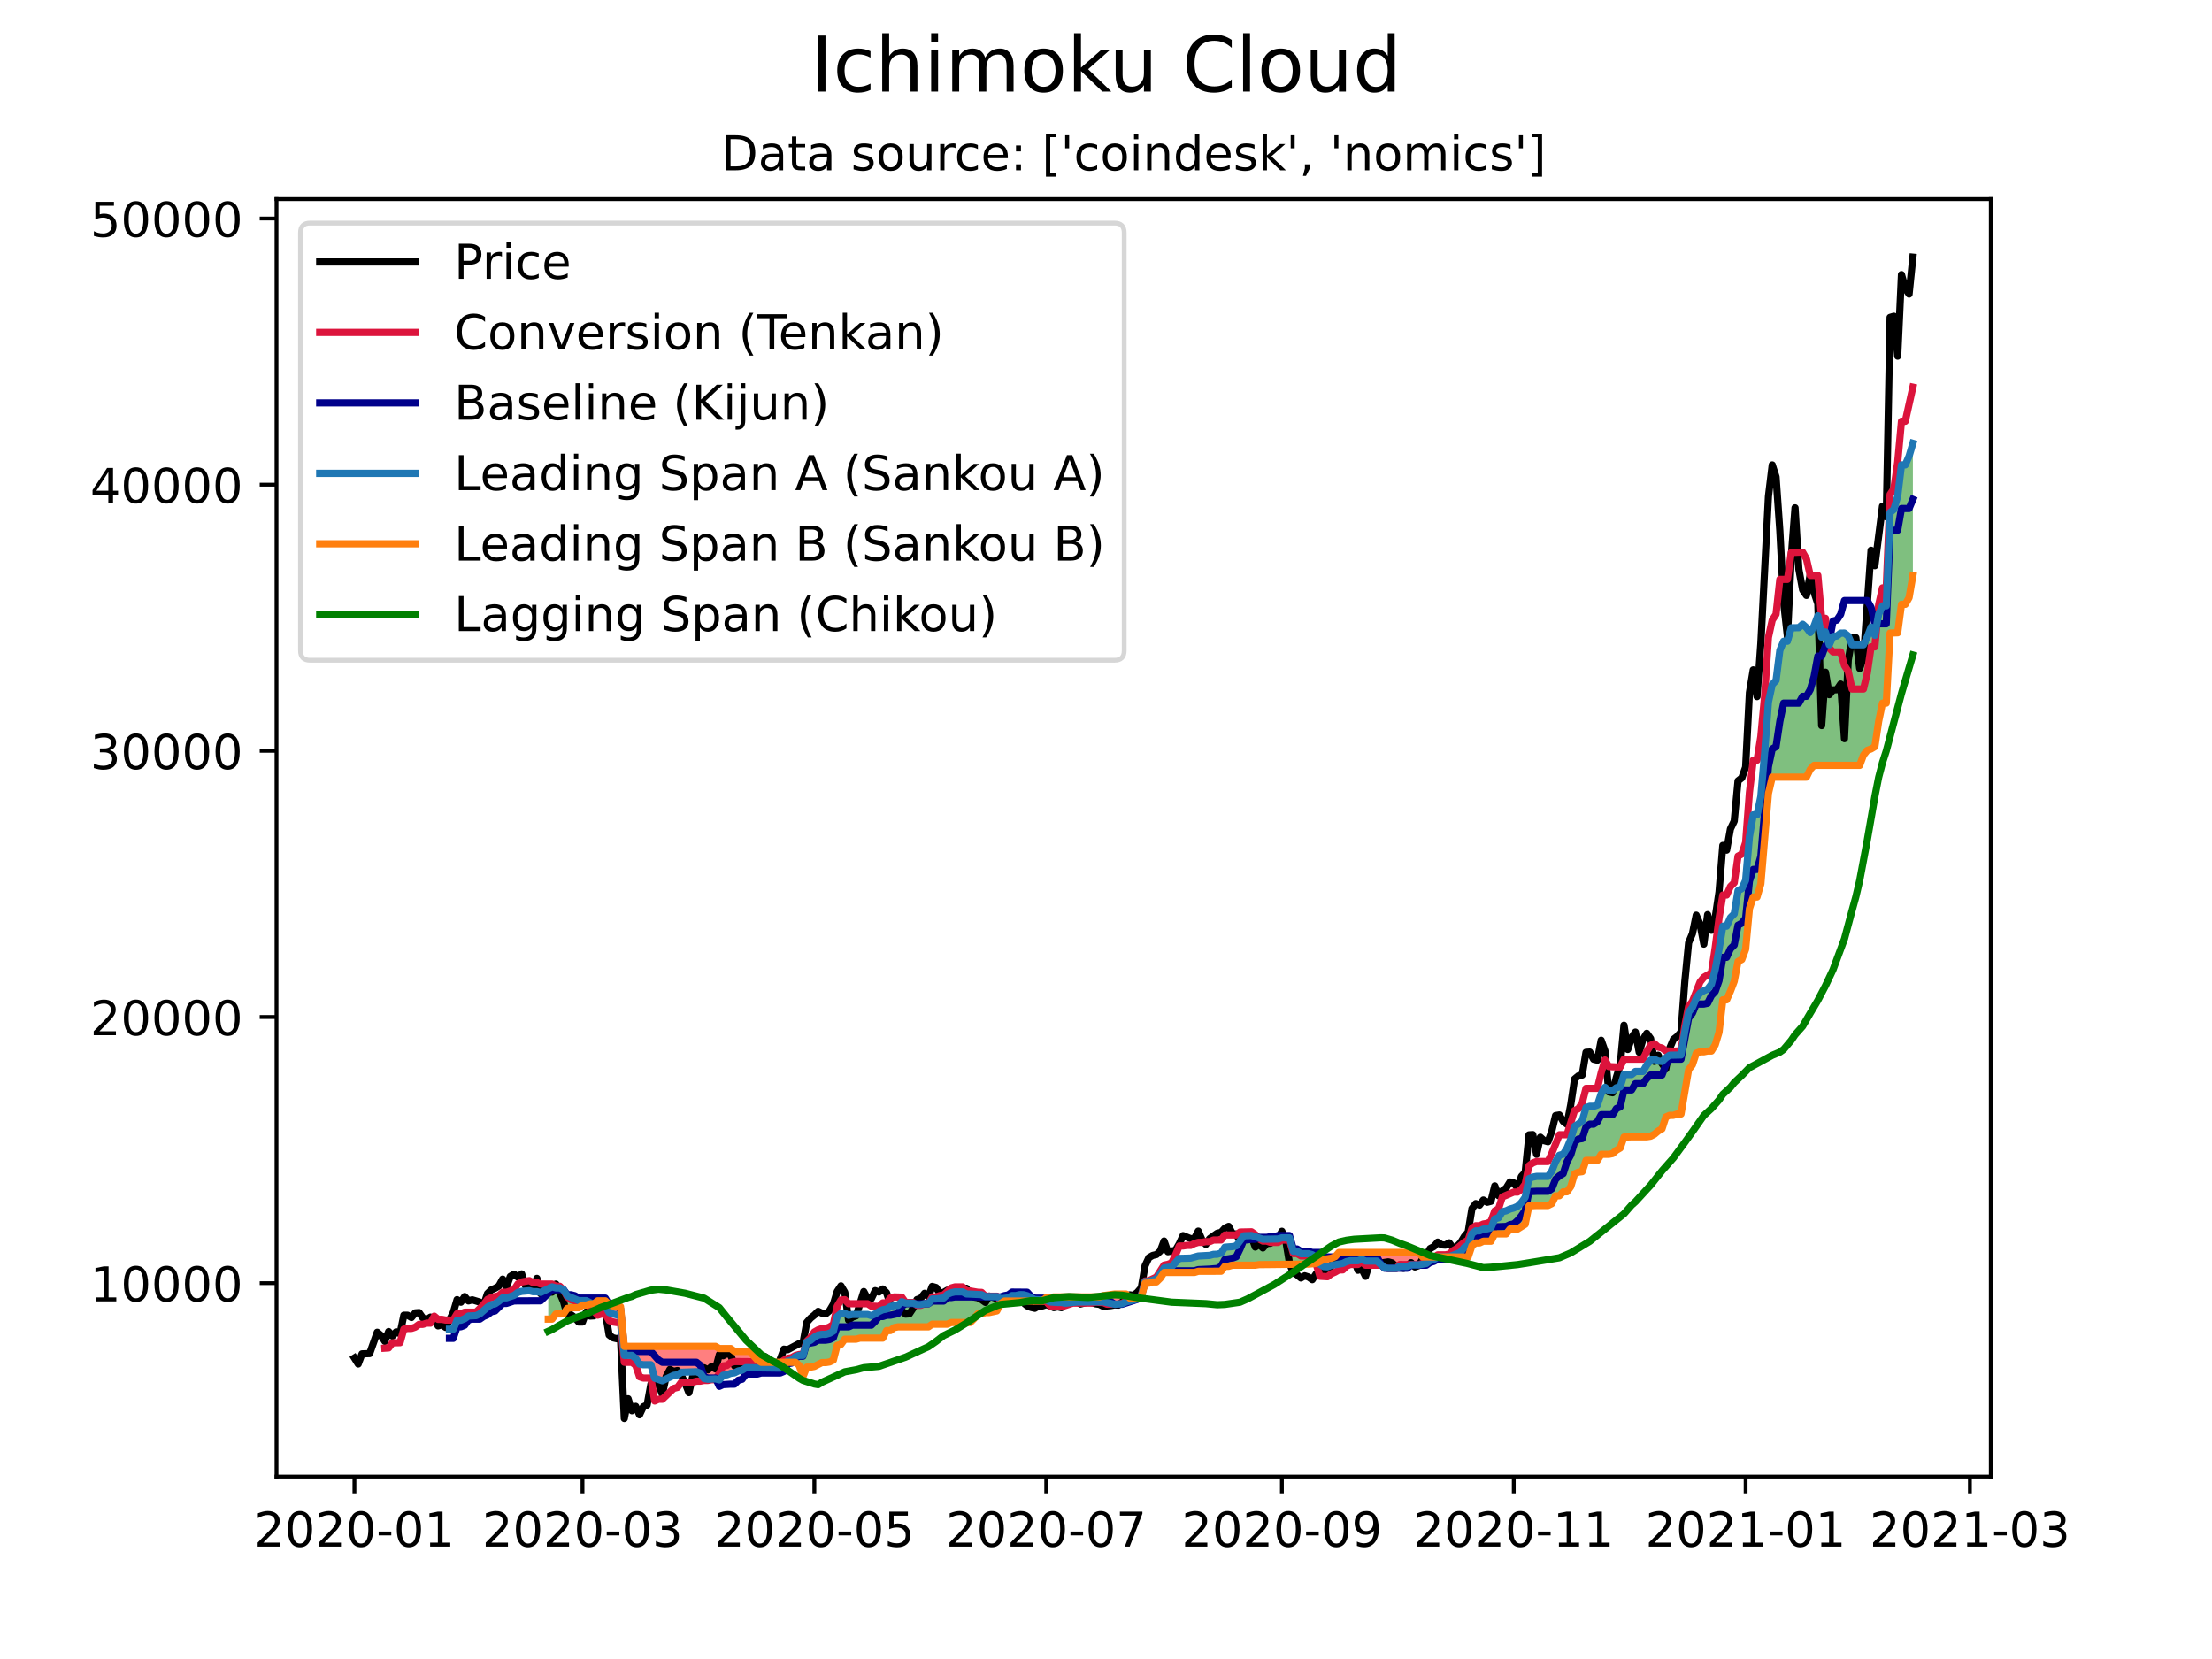 <?xml version="1.0" encoding="utf-8" standalone="no"?>
<!DOCTYPE svg PUBLIC "-//W3C//DTD SVG 1.1//EN"
  "http://www.w3.org/Graphics/SVG/1.1/DTD/svg11.dtd">
<!-- Created with matplotlib (https://matplotlib.org/) -->
<svg height="345.6pt" version="1.1" viewBox="0 0 460.8 345.6" width="460.8pt" xmlns="http://www.w3.org/2000/svg" xmlns:xlink="http://www.w3.org/1999/xlink">
 <defs>
  <style type="text/css">*{stroke-linecap:butt;stroke-linejoin:round;}</style>
 </defs>
 <g id="figure_1">
  <g id="patch_1">
   <path d="M 0 345.6 
L 460.8 345.6 
L 460.8 0 
L 0 0 
z
" style="fill:#ffffff;"/>
  </g>
  <g id="axes_1">
   <g id="patch_2">
    <path d="M 57.6 307.584 
L 414.72 307.584 
L 414.72 41.472 
L 57.6 41.472 
z
" style="fill:#ffffff;"/>
   </g>
   <g id="PolyCollection_1">
    <path clip-path="url(#p4c3a3f727c)" d="M 114.217 268.459 
L 114.217 268.459 
L 115.008 268.079 
L 115.8 268.305 
L 116.592 268.305 
L 117.384 268.692 
L 118.176 269.952 
L 118.968 270.254 
L 119.759 270.46 
L 120.551 270.952 
L 121.343 270.952 
L 122.135 270.952 
L 122.927 271.365 
L 123.355 271.625 
L 122.927 271.625 
L 122.135 271.872 
L 121.343 271.872 
L 120.551 272.425 
L 119.759 272.425 
L 118.968 272.425 
L 118.176 272.577 
L 117.384 273.702 
L 116.592 273.703 
L 115.8 273.729 
L 115.008 274.796 
L 114.217 274.796 
z
" style="fill:#008000;fill-opacity:0.5;"/>
    <path clip-path="url(#p4c3a3f727c)" d="M 163.892 283.786 
L 164.103 283.519 
L 164.894 283.389 
L 165.686 282.641 
L 166.478 282.344 
L 167.27 282.344 
L 168.062 279.597 
L 168.854 279.208 
L 169.645 278.55 
L 170.437 278.101 
L 171.229 277.969 
L 172.021 277.963 
L 172.813 277.742 
L 173.605 277.293 
L 174.396 274.267 
L 175.188 273.619 
L 175.98 273.576 
L 176.772 274.001 
L 177.564 273.821 
L 178.356 273.821 
L 179.147 273.821 
L 179.939 273.821 
L 180.731 273.821 
L 181.523 274.07 
L 182.315 273.713 
L 183.107 273.207 
L 183.899 272.841 
L 184.69 272.708 
L 185.482 272.191 
L 186.274 271.982 
L 187.066 271.935 
L 187.858 271.173 
L 188.65 271.463 
L 189.441 271.463 
L 190.233 271.463 
L 191.025 271.758 
L 191.817 271.758 
L 192.609 271.581 
L 193.401 271.581 
L 194.192 270.603 
L 194.984 270.603 
L 195.776 270.472 
L 196.568 270.4 
L 197.36 269.638 
L 198.152 269.305 
L 198.944 269.128 
L 199.735 269.128 
L 200.527 269.128 
L 201.319 269.555 
L 202.111 269.555 
L 202.903 269.63 
L 203.695 269.69 
L 204.486 269.705 
L 205.278 270.099 
L 206.07 270.099 
L 206.862 270.099 
L 207.654 270.099 
L 208.446 270.577 
L 209.237 270.446 
L 210.029 270.374 
L 210.821 269.895 
L 211.613 269.895 
L 212.405 269.702 
L 213.197 269.705 
L 213.988 269.922 
L 214.78 270.349 
L 215.572 270.726 
L 216.364 270.726 
L 217.156 270.726 
L 217.457 270.755 
L 217.156 271.034 
L 216.364 271.034 
L 215.572 271.034 
L 214.78 271.034 
L 213.988 271.034 
L 213.197 271.034 
L 212.405 271.034 
L 211.613 271.034 
L 210.821 271.034 
L 210.029 271.034 
L 209.237 271.034 
L 208.446 271.566 
L 207.654 273.089 
L 206.862 273.227 
L 206.07 273.426 
L 205.278 273.437 
L 204.486 273.702 
L 203.695 273.702 
L 202.903 274.714 
L 202.111 275.493 
L 201.319 275.493 
L 200.527 275.493 
L 199.735 275.493 
L 198.944 275.493 
L 198.152 275.493 
L 197.36 275.853 
L 196.568 275.853 
L 195.776 275.853 
L 194.984 275.853 
L 194.192 275.853 
L 193.401 276.41 
L 192.609 276.41 
L 191.817 276.41 
L 191.025 276.41 
L 190.233 276.41 
L 189.441 276.41 
L 188.65 276.41 
L 187.858 276.41 
L 187.066 276.41 
L 186.274 276.563 
L 185.482 277.178 
L 184.69 277.178 
L 183.899 278.753 
L 183.107 278.753 
L 182.315 278.753 
L 181.523 278.753 
L 180.731 278.753 
L 179.939 278.753 
L 179.147 278.753 
L 178.356 278.97 
L 177.564 278.97 
L 176.772 278.97 
L 175.98 278.97 
L 175.188 280.057 
L 174.396 280.264 
L 173.605 283.342 
L 172.813 283.721 
L 172.021 283.844 
L 171.229 283.844 
L 170.437 284.203 
L 169.645 284.652 
L 168.854 284.803 
L 168.062 284.803 
L 167.27 286.8 
L 166.478 284.414 
L 165.686 283.786 
L 164.894 283.786 
L 164.103 283.786 
z
" style="fill:#008000;fill-opacity:0.5;"/>
    <path clip-path="url(#p4c3a3f727c)" d="M 237.233 270.378 
L 237.744 269.961 
L 238.536 266.975 
L 239.327 266.934 
L 240.119 266.641 
L 240.911 266.432 
L 241.703 265.382 
L 242.495 264.139 
L 243.287 264.06 
L 244.078 263.907 
L 244.87 263.091 
L 245.662 262.146 
L 246.454 262.146 
L 247.246 262.086 
L 248.038 262.086 
L 248.829 261.894 
L 249.621 261.651 
L 250.413 261.643 
L 251.205 261.542 
L 251.997 261.52 
L 252.789 261.309 
L 253.58 261.28 
L 254.372 261.055 
L 255.164 259.815 
L 255.956 259.77 
L 256.748 259.69 
L 257.54 259.537 
L 258.332 258.413 
L 259.123 257.442 
L 259.915 257.442 
L 260.707 257.383 
L 261.499 257.666 
L 262.291 257.943 
L 263.083 258.157 
L 263.874 258.157 
L 264.666 258.217 
L 265.458 258.217 
L 266.25 258.102 
L 267.042 257.861 
L 267.834 257.861 
L 268.625 257.861 
L 269.417 260.66 
L 270.209 260.66 
L 271.001 261.165 
L 271.793 261.165 
L 272.585 261.165 
L 273.376 261.381 
L 274.168 262.084 
L 274.681 262.928 
L 274.168 263.198 
L 273.376 263.257 
L 272.585 263.338 
L 271.793 263.382 
L 271.001 263.432 
L 270.209 263.448 
L 269.417 263.448 
L 268.625 263.448 
L 267.834 263.448 
L 267.042 263.448 
L 266.25 263.448 
L 265.458 263.448 
L 264.666 263.448 
L 263.874 263.448 
L 263.083 263.448 
L 262.291 263.448 
L 261.499 263.562 
L 260.707 263.562 
L 259.915 263.562 
L 259.123 263.562 
L 258.332 263.562 
L 257.54 263.562 
L 256.748 263.562 
L 255.956 263.794 
L 255.164 263.794 
L 254.372 264.82 
L 253.58 264.836 
L 252.789 264.836 
L 251.997 264.836 
L 251.205 264.836 
L 250.413 264.836 
L 249.621 264.836 
L 248.829 265.079 
L 248.038 265.079 
L 247.246 265.079 
L 246.454 265.079 
L 245.662 265.079 
L 244.87 265.079 
L 244.078 265.079 
L 243.287 265.079 
L 242.495 265.079 
L 241.703 266.276 
L 240.911 267.055 
L 240.119 267.055 
L 239.327 267.319 
L 238.536 267.319 
L 237.744 270.284 
z
" style="fill:#008000;fill-opacity:0.5;"/>
    <path clip-path="url(#p4c3a3f727c)" d="M 301.216 261.854 
L 301.883 261.788 
L 302.675 261.439 
L 303.466 261.209 
L 304.258 260.875 
L 305.05 259.855 
L 305.842 259.384 
L 306.634 256.968 
L 307.426 256.412 
L 308.217 256.412 
L 309.009 256.052 
L 309.801 255.99 
L 310.593 255.786 
L 311.385 253.922 
L 312.177 253.694 
L 312.969 252.414 
L 313.76 252.236 
L 314.552 251.865 
L 315.344 251.65 
L 316.136 251.301 
L 316.928 250.524 
L 317.72 249.414 
L 318.511 245.54 
L 319.303 245.214 
L 320.095 245.065 
L 320.887 245.065 
L 321.679 245.065 
L 322.471 245.065 
L 323.262 243.973 
L 324.054 241.994 
L 324.846 240.662 
L 325.638 240.434 
L 326.43 239.202 
L 327.222 237.276 
L 328.013 234.624 
L 328.805 234.133 
L 329.597 233.489 
L 330.389 230.747 
L 331.181 230.458 
L 331.973 230.458 
L 332.765 230.204 
L 333.556 227.841 
L 334.348 226.516 
L 335.14 227.201 
L 335.932 227.237 
L 336.724 226.594 
L 337.516 226.417 
L 338.307 223.853 
L 339.099 223.853 
L 339.891 223.853 
L 340.683 223.202 
L 341.475 223.202 
L 342.267 223.202 
L 343.058 221.851 
L 343.85 220.853 
L 344.642 220.678 
L 345.434 221.034 
L 346.226 221.126 
L 347.018 220.383 
L 347.809 219.821 
L 348.601 219.821 
L 349.393 219.821 
L 350.185 219.769 
L 350.977 214.879 
L 351.769 210.842 
L 352.561 209.841 
L 353.352 207.935 
L 354.144 206.866 
L 354.936 206.37 
L 355.728 206.06 
L 356.52 205.018 
L 357.312 201.959 
L 358.103 197.802 
L 358.895 192.936 
L 359.687 192.936 
L 360.479 191.156 
L 361.271 190.376 
L 362.063 185.543 
L 362.854 185.122 
L 363.646 183.399 
L 364.438 174.3 
L 365.23 169.745 
L 366.022 169.745 
L 366.814 165.918 
L 367.605 156.845 
L 368.397 146.251 
L 369.189 142.597 
L 369.981 141.758 
L 370.773 135.478 
L 371.565 133.581 
L 372.357 133.581 
L 373.148 130.785 
L 373.94 130.75 
L 374.732 130.75 
L 375.524 130.042 
L 376.316 130.749 
L 377.108 131.768 
L 377.899 130.412 
L 378.691 128.277 
L 379.483 132.742 
L 380.275 131.642 
L 381.067 134.321 
L 381.859 132.59 
L 382.65 132.493 
L 383.442 131.889 
L 384.234 131.877 
L 385.026 132.492 
L 385.818 134.322 
L 386.61 134.322 
L 387.402 134.322 
L 388.193 134.322 
L 388.985 132.674 
L 389.777 130.636 
L 390.569 132.349 
L 391.361 127.948 
L 392.153 126.206 
L 392.944 126.206 
L 393.736 106.754 
L 394.528 106.129 
L 395.32 103.378 
L 396.112 96.846 
L 396.904 96.846 
L 397.695 95.014 
L 398.487 92.35 
L 398.487 92.35 
L 398.487 119.895 
L 397.695 124.5 
L 396.904 125.888 
L 396.112 125.888 
L 395.32 131.817 
L 394.528 131.817 
L 393.736 131.868 
L 392.944 146.471 
L 392.153 146.471 
L 391.361 150.264 
L 390.569 155.546 
L 389.777 156.017 
L 388.985 156.311 
L 388.193 157.303 
L 387.402 159.441 
L 386.61 159.441 
L 385.818 159.441 
L 385.026 159.441 
L 384.234 159.441 
L 383.442 159.441 
L 382.65 159.441 
L 381.859 159.441 
L 381.067 159.441 
L 380.275 159.441 
L 379.483 159.441 
L 378.691 159.441 
L 377.899 159.441 
L 377.108 160.277 
L 376.316 161.89 
L 375.524 161.89 
L 374.732 161.89 
L 373.94 161.89 
L 373.148 161.89 
L 372.357 161.89 
L 371.565 161.89 
L 370.773 161.89 
L 369.981 161.89 
L 369.189 161.89 
L 368.397 165.299 
L 367.605 174.482 
L 366.814 184.139 
L 366.022 186.865 
L 365.23 186.865 
L 364.438 189.285 
L 363.646 197.755 
L 362.854 199.873 
L 362.063 200.294 
L 361.271 204.419 
L 360.479 206.501 
L 359.687 208.281 
L 358.895 208.281 
L 358.103 215.046 
L 357.312 217.661 
L 356.52 218.946 
L 355.728 218.946 
L 354.936 219.109 
L 354.144 219.11 
L 353.352 219.407 
L 352.561 221.821 
L 351.769 222.822 
L 350.977 227.438 
L 350.185 232.062 
L 349.393 232.062 
L 348.601 232.336 
L 347.809 232.336 
L 347.018 232.693 
L 346.226 235.156 
L 345.434 235.612 
L 344.642 236.281 
L 343.85 236.689 
L 343.058 236.812 
L 342.267 236.812 
L 341.475 236.812 
L 340.683 236.812 
L 339.891 236.812 
L 339.099 236.812 
L 338.307 236.87 
L 337.516 239.153 
L 336.724 239.613 
L 335.932 240.311 
L 335.14 240.466 
L 334.348 240.466 
L 333.556 240.466 
L 332.765 241.734 
L 331.973 241.734 
L 331.181 241.734 
L 330.389 241.734 
L 329.597 244.073 
L 328.805 244.172 
L 328.013 244.526 
L 327.222 247.178 
L 326.43 248.275 
L 325.638 248.275 
L 324.846 249.093 
L 324.054 249.141 
L 323.262 250.738 
L 322.471 251.126 
L 321.679 251.126 
L 320.887 251.126 
L 320.095 251.126 
L 319.303 251.126 
L 318.511 251.198 
L 317.72 255.043 
L 316.928 255.53 
L 316.136 256.037 
L 315.344 256.037 
L 314.552 256.037 
L 313.76 257.039 
L 312.969 257.039 
L 312.177 257.039 
L 311.385 257.039 
L 310.593 258.568 
L 309.801 258.568 
L 309.009 258.568 
L 308.217 258.929 
L 307.426 258.929 
L 306.634 259.485 
L 305.842 261.854 
L 305.05 261.854 
L 304.258 261.854 
L 303.466 261.854 
L 302.675 261.854 
L 301.883 261.854 
z
" style="fill:#008000;fill-opacity:0.5;"/>
   </g>
   <g id="PolyCollection_2">
    <path clip-path="url(#p4c3a3f727c)" d="M 123.355 271.625 
L 123.719 271.846 
L 124.511 272.2 
L 125.302 272.081 
L 126.094 272.081 
L 126.886 273.435 
L 127.678 273.728 
L 128.47 273.853 
L 129.262 274.079 
L 130.053 282.355 
L 130.845 282.355 
L 131.637 282.355 
L 132.429 282.971 
L 133.221 284.163 
L 134.013 284.298 
L 134.804 284.298 
L 135.596 284.298 
L 136.388 287.104 
L 137.18 287.405 
L 137.972 287.641 
L 138.764 287.288 
L 139.555 286.916 
L 140.347 286.51 
L 141.139 286.406 
L 141.931 285.863 
L 142.723 285.863 
L 143.515 285.863 
L 144.307 285.863 
L 145.098 285.754 
L 145.89 286.069 
L 146.682 287.185 
L 147.474 287.32 
L 148.266 287.24 
L 149.058 287.24 
L 149.849 287.456 
L 150.641 286.489 
L 151.433 286.396 
L 152.225 286.088 
L 153.017 285.993 
L 153.809 285.587 
L 154.6 285.43 
L 155.392 284.908 
L 156.184 284.908 
L 156.976 284.958 
L 157.768 284.958 
L 158.56 284.961 
L 159.351 285.002 
L 160.143 285.002 
L 160.935 285.002 
L 161.727 285.002 
L 162.519 285.002 
L 163.311 284.524 
L 163.892 283.786 
L 163.311 283.786 
L 162.519 283.786 
L 161.727 283.786 
L 160.935 283.786 
L 160.143 283.786 
L 159.351 283.786 
L 158.56 283.786 
L 157.768 283.314 
L 156.976 282.352 
L 156.184 281.527 
L 155.392 281.527 
L 154.6 281.527 
L 153.809 281.527 
L 153.017 281.527 
L 152.225 280.923 
L 151.433 280.923 
L 150.641 280.923 
L 149.849 280.923 
L 149.058 280.472 
L 148.266 280.472 
L 147.474 280.472 
L 146.682 280.472 
L 145.89 280.472 
L 145.098 280.472 
L 144.307 280.472 
L 143.515 280.472 
L 142.723 280.472 
L 141.931 280.472 
L 141.139 280.472 
L 140.347 280.472 
L 139.555 280.472 
L 138.764 280.472 
L 137.972 280.472 
L 137.18 280.472 
L 136.388 280.472 
L 135.596 280.472 
L 134.804 280.472 
L 134.013 280.472 
L 133.221 280.472 
L 132.429 280.472 
L 131.637 280.472 
L 130.845 280.472 
L 130.053 280.472 
L 129.262 272.196 
L 128.47 272.196 
L 127.678 272.071 
L 126.886 271.778 
L 126.094 270.983 
L 125.302 270.983 
L 124.511 270.983 
L 123.719 271.625 
z
" style="fill:#ff0000;fill-opacity:0.5;"/>
    <path clip-path="url(#p4c3a3f727c)" d="M 217.457 270.755 
L 217.948 270.801 
L 218.74 271.223 
L 219.531 271.301 
L 220.323 271.33 
L 221.115 271.33 
L 221.907 271.485 
L 222.699 271.369 
L 223.491 271.244 
L 224.282 271.244 
L 225.074 271.244 
L 225.866 271.244 
L 226.658 271.244 
L 227.45 271.244 
L 228.242 271.148 
L 229.033 271.148 
L 229.825 271.188 
L 230.617 271.358 
L 231.409 271.432 
L 232.201 271.696 
L 232.993 271.696 
L 233.784 271.588 
L 234.576 271.222 
L 235.368 271.015 
L 236.16 270.898 
L 236.952 270.608 
L 237.233 270.378 
L 236.952 270.43 
L 236.16 270.43 
L 235.368 270.43 
L 234.576 269.576 
L 233.784 269.576 
L 232.993 269.576 
L 232.201 269.576 
L 231.409 269.576 
L 230.617 269.765 
L 229.825 269.909 
L 229.033 270.172 
L 228.242 270.172 
L 227.45 270.172 
L 226.658 270.172 
L 225.866 270.172 
L 225.074 270.172 
L 224.282 270.172 
L 223.491 270.172 
L 222.699 270.172 
L 221.907 270.172 
L 221.115 270.172 
L 220.323 270.172 
L 219.531 270.172 
L 218.74 270.301 
L 217.948 270.301 
z
" style="fill:#ff0000;fill-opacity:0.5;"/>
    <path clip-path="url(#p4c3a3f727c)" d="M 274.681 262.928 
L 274.96 263.389 
L 275.752 263.858 
L 276.544 263.91 
L 277.336 263.6 
L 278.128 263.431 
L 278.919 263.199 
L 279.711 263.199 
L 280.503 262.81 
L 281.295 262.634 
L 282.087 262.634 
L 282.879 262.634 
L 283.67 262.338 
L 284.462 262.707 
L 285.254 262.707 
L 286.046 262.707 
L 286.838 262.707 
L 287.63 263.41 
L 288.421 264.098 
L 289.213 264.231 
L 290.005 264.231 
L 290.797 264.231 
L 291.589 263.805 
L 292.381 263.822 
L 293.173 263.822 
L 293.964 263.507 
L 294.756 263.507 
L 295.548 263.507 
L 296.34 263.374 
L 297.132 263.217 
L 297.924 262.583 
L 298.715 262.36 
L 299.507 261.866 
L 300.299 261.866 
L 301.091 261.866 
L 301.216 261.854 
L 301.091 261.854 
L 300.299 261.854 
L 299.507 261.854 
L 298.715 261.854 
L 297.924 261.854 
L 297.132 261.854 
L 296.34 261.847 
L 295.548 260.908 
L 294.756 260.908 
L 293.964 260.908 
L 293.173 260.908 
L 292.381 260.908 
L 291.589 260.908 
L 290.797 260.908 
L 290.005 260.908 
L 289.213 260.908 
L 288.421 260.908 
L 287.63 260.908 
L 286.838 260.908 
L 286.046 260.908 
L 285.254 260.908 
L 284.462 260.908 
L 283.67 260.908 
L 282.879 260.908 
L 282.087 260.908 
L 281.295 260.908 
L 280.503 260.908 
L 279.711 260.908 
L 278.919 260.908 
L 278.128 261.797 
L 277.336 262.103 
L 276.544 262.261 
L 275.752 262.352 
L 274.96 262.781 
z
" style="fill:#ff0000;fill-opacity:0.5;"/>
   </g>
   <g id="matplotlib.axis_1">
    <g id="xtick_1">
     <g id="line2d_1">
      <defs>
       <path d="M 0 0 
L 0 3.5 
" id="mb3bdb836cb" style="stroke:#000000;stroke-width:0.8;"/>
      </defs>
      <g>
       <use style="stroke:#000000;stroke-width:0.8;" x="73.833" xlink:href="#mb3bdb836cb" y="307.584"/>
      </g>
     </g>
     <g id="text_1">
      <!-- 2020-01 -->
      <g transform="translate(52.941 322.182)scale(0.1 -0.1)">
       <defs>
        <path d="M 19.188 8.297 
L 53.609 8.297 
L 53.609 0 
L 7.328 0 
L 7.328 8.297 
Q 12.938 14.109 22.625 23.891 
Q 32.328 33.688 34.812 36.531 
Q 39.547 41.844 41.422 45.531 
Q 43.312 49.219 43.312 52.781 
Q 43.312 58.594 39.234 62.25 
Q 35.156 65.922 28.609 65.922 
Q 23.969 65.922 18.812 64.312 
Q 13.672 62.703 7.812 59.422 
L 7.812 69.391 
Q 13.766 71.781 18.938 73 
Q 24.125 74.219 28.422 74.219 
Q 39.75 74.219 46.484 68.547 
Q 53.219 62.891 53.219 53.422 
Q 53.219 48.922 51.531 44.891 
Q 49.859 40.875 45.406 35.406 
Q 44.188 33.984 37.641 27.219 
Q 31.109 20.453 19.188 8.297 
z
" id="DejaVuSans-50"/>
        <path d="M 31.781 66.406 
Q 24.172 66.406 20.328 58.906 
Q 16.5 51.422 16.5 36.375 
Q 16.5 21.391 20.328 13.891 
Q 24.172 6.391 31.781 6.391 
Q 39.453 6.391 43.281 13.891 
Q 47.125 21.391 47.125 36.375 
Q 47.125 51.422 43.281 58.906 
Q 39.453 66.406 31.781 66.406 
z
M 31.781 74.219 
Q 44.047 74.219 50.516 64.516 
Q 56.984 54.828 56.984 36.375 
Q 56.984 17.969 50.516 8.266 
Q 44.047 -1.422 31.781 -1.422 
Q 19.531 -1.422 13.062 8.266 
Q 6.594 17.969 6.594 36.375 
Q 6.594 54.828 13.062 64.516 
Q 19.531 74.219 31.781 74.219 
z
" id="DejaVuSans-48"/>
        <path d="M 4.891 31.391 
L 31.203 31.391 
L 31.203 23.391 
L 4.891 23.391 
z
" id="DejaVuSans-45"/>
        <path d="M 12.406 8.297 
L 28.516 8.297 
L 28.516 63.922 
L 10.984 60.406 
L 10.984 69.391 
L 28.422 72.906 
L 38.281 72.906 
L 38.281 8.297 
L 54.391 8.297 
L 54.391 0 
L 12.406 0 
z
" id="DejaVuSans-49"/>
       </defs>
       <use xlink:href="#DejaVuSans-50"/>
       <use x="63.623" xlink:href="#DejaVuSans-48"/>
       <use x="127.246" xlink:href="#DejaVuSans-50"/>
       <use x="190.869" xlink:href="#DejaVuSans-48"/>
       <use x="254.492" xlink:href="#DejaVuSans-45"/>
       <use x="290.576" xlink:href="#DejaVuSans-48"/>
       <use x="354.199" xlink:href="#DejaVuSans-49"/>
      </g>
     </g>
    </g>
    <g id="xtick_2">
     <g id="line2d_2">
      <g>
       <use style="stroke:#000000;stroke-width:0.8;" x="121.343" xlink:href="#mb3bdb836cb" y="307.584"/>
      </g>
     </g>
     <g id="text_2">
      <!-- 2020-03 -->
      <g transform="translate(100.452 322.182)scale(0.1 -0.1)">
       <defs>
        <path d="M 40.578 39.312 
Q 47.656 37.797 51.625 33 
Q 55.609 28.219 55.609 21.188 
Q 55.609 10.406 48.188 4.484 
Q 40.766 -1.422 27.094 -1.422 
Q 22.516 -1.422 17.656 -0.516 
Q 12.797 0.391 7.625 2.203 
L 7.625 11.719 
Q 11.719 9.328 16.594 8.109 
Q 21.484 6.891 26.812 6.891 
Q 36.078 6.891 40.938 10.547 
Q 45.797 14.203 45.797 21.188 
Q 45.797 27.641 41.281 31.266 
Q 36.766 34.906 28.719 34.906 
L 20.219 34.906 
L 20.219 43.016 
L 29.109 43.016 
Q 36.375 43.016 40.234 45.922 
Q 44.094 48.828 44.094 54.297 
Q 44.094 59.906 40.109 62.906 
Q 36.141 65.922 28.719 65.922 
Q 24.656 65.922 20.016 65.031 
Q 15.375 64.156 9.812 62.312 
L 9.812 71.094 
Q 15.438 72.656 20.344 73.438 
Q 25.25 74.219 29.594 74.219 
Q 40.828 74.219 47.359 69.109 
Q 53.906 64.016 53.906 55.328 
Q 53.906 49.266 50.438 45.094 
Q 46.969 40.922 40.578 39.312 
z
" id="DejaVuSans-51"/>
       </defs>
       <use xlink:href="#DejaVuSans-50"/>
       <use x="63.623" xlink:href="#DejaVuSans-48"/>
       <use x="127.246" xlink:href="#DejaVuSans-50"/>
       <use x="190.869" xlink:href="#DejaVuSans-48"/>
       <use x="254.492" xlink:href="#DejaVuSans-45"/>
       <use x="290.576" xlink:href="#DejaVuSans-48"/>
       <use x="354.199" xlink:href="#DejaVuSans-51"/>
      </g>
     </g>
    </g>
    <g id="xtick_3">
     <g id="line2d_3">
      <g>
       <use style="stroke:#000000;stroke-width:0.8;" x="169.645" xlink:href="#mb3bdb836cb" y="307.584"/>
      </g>
     </g>
     <g id="text_3">
      <!-- 2020-05 -->
      <g transform="translate(148.754 322.182)scale(0.1 -0.1)">
       <defs>
        <path d="M 10.797 72.906 
L 49.516 72.906 
L 49.516 64.594 
L 19.828 64.594 
L 19.828 46.734 
Q 21.969 47.469 24.109 47.828 
Q 26.266 48.188 28.422 48.188 
Q 40.625 48.188 47.75 41.5 
Q 54.891 34.812 54.891 23.391 
Q 54.891 11.625 47.562 5.094 
Q 40.234 -1.422 26.906 -1.422 
Q 22.312 -1.422 17.547 -0.641 
Q 12.797 0.141 7.719 1.703 
L 7.719 11.625 
Q 12.109 9.234 16.797 8.062 
Q 21.484 6.891 26.703 6.891 
Q 35.156 6.891 40.078 11.328 
Q 45.016 15.766 45.016 23.391 
Q 45.016 31 40.078 35.438 
Q 35.156 39.891 26.703 39.891 
Q 22.75 39.891 18.812 39.016 
Q 14.891 38.141 10.797 36.281 
z
" id="DejaVuSans-53"/>
       </defs>
       <use xlink:href="#DejaVuSans-50"/>
       <use x="63.623" xlink:href="#DejaVuSans-48"/>
       <use x="127.246" xlink:href="#DejaVuSans-50"/>
       <use x="190.869" xlink:href="#DejaVuSans-48"/>
       <use x="254.492" xlink:href="#DejaVuSans-45"/>
       <use x="290.576" xlink:href="#DejaVuSans-48"/>
       <use x="354.199" xlink:href="#DejaVuSans-53"/>
      </g>
     </g>
    </g>
    <g id="xtick_4">
     <g id="line2d_4">
      <g>
       <use style="stroke:#000000;stroke-width:0.8;" x="217.948" xlink:href="#mb3bdb836cb" y="307.584"/>
      </g>
     </g>
     <g id="text_4">
      <!-- 2020-07 -->
      <g transform="translate(197.056 322.182)scale(0.1 -0.1)">
       <defs>
        <path d="M 8.203 72.906 
L 55.078 72.906 
L 55.078 68.703 
L 28.609 0 
L 18.312 0 
L 43.219 64.594 
L 8.203 64.594 
z
" id="DejaVuSans-55"/>
       </defs>
       <use xlink:href="#DejaVuSans-50"/>
       <use x="63.623" xlink:href="#DejaVuSans-48"/>
       <use x="127.246" xlink:href="#DejaVuSans-50"/>
       <use x="190.869" xlink:href="#DejaVuSans-48"/>
       <use x="254.492" xlink:href="#DejaVuSans-45"/>
       <use x="290.576" xlink:href="#DejaVuSans-48"/>
       <use x="354.199" xlink:href="#DejaVuSans-55"/>
      </g>
     </g>
    </g>
    <g id="xtick_5">
     <g id="line2d_5">
      <g>
       <use style="stroke:#000000;stroke-width:0.8;" x="267.042" xlink:href="#mb3bdb836cb" y="307.584"/>
      </g>
     </g>
     <g id="text_5">
      <!-- 2020-09 -->
      <g transform="translate(246.15 322.182)scale(0.1 -0.1)">
       <defs>
        <path d="M 10.984 1.516 
L 10.984 10.5 
Q 14.703 8.734 18.5 7.812 
Q 22.312 6.891 25.984 6.891 
Q 35.75 6.891 40.891 13.453 
Q 46.047 20.016 46.781 33.406 
Q 43.953 29.203 39.594 26.953 
Q 35.25 24.703 29.984 24.703 
Q 19.047 24.703 12.672 31.312 
Q 6.297 37.938 6.297 49.422 
Q 6.297 60.641 12.938 67.422 
Q 19.578 74.219 30.609 74.219 
Q 43.266 74.219 49.922 64.516 
Q 56.594 54.828 56.594 36.375 
Q 56.594 19.141 48.406 8.859 
Q 40.234 -1.422 26.422 -1.422 
Q 22.703 -1.422 18.891 -0.688 
Q 15.094 0.047 10.984 1.516 
z
M 30.609 32.422 
Q 37.25 32.422 41.125 36.953 
Q 45.016 41.5 45.016 49.422 
Q 45.016 57.281 41.125 61.844 
Q 37.25 66.406 30.609 66.406 
Q 23.969 66.406 20.094 61.844 
Q 16.219 57.281 16.219 49.422 
Q 16.219 41.5 20.094 36.953 
Q 23.969 32.422 30.609 32.422 
z
" id="DejaVuSans-57"/>
       </defs>
       <use xlink:href="#DejaVuSans-50"/>
       <use x="63.623" xlink:href="#DejaVuSans-48"/>
       <use x="127.246" xlink:href="#DejaVuSans-50"/>
       <use x="190.869" xlink:href="#DejaVuSans-48"/>
       <use x="254.492" xlink:href="#DejaVuSans-45"/>
       <use x="290.576" xlink:href="#DejaVuSans-48"/>
       <use x="354.199" xlink:href="#DejaVuSans-57"/>
      </g>
     </g>
    </g>
    <g id="xtick_6">
     <g id="line2d_6">
      <g>
       <use style="stroke:#000000;stroke-width:0.8;" x="315.344" xlink:href="#mb3bdb836cb" y="307.584"/>
      </g>
     </g>
     <g id="text_6">
      <!-- 2020-11 -->
      <g transform="translate(294.453 322.182)scale(0.1 -0.1)">
       <use xlink:href="#DejaVuSans-50"/>
       <use x="63.623" xlink:href="#DejaVuSans-48"/>
       <use x="127.246" xlink:href="#DejaVuSans-50"/>
       <use x="190.869" xlink:href="#DejaVuSans-48"/>
       <use x="254.492" xlink:href="#DejaVuSans-45"/>
       <use x="290.576" xlink:href="#DejaVuSans-49"/>
       <use x="354.199" xlink:href="#DejaVuSans-49"/>
      </g>
     </g>
    </g>
    <g id="xtick_7">
     <g id="line2d_7">
      <g>
       <use style="stroke:#000000;stroke-width:0.8;" x="363.646" xlink:href="#mb3bdb836cb" y="307.584"/>
      </g>
     </g>
     <g id="text_7">
      <!-- 2021-01 -->
      <g transform="translate(342.755 322.182)scale(0.1 -0.1)">
       <use xlink:href="#DejaVuSans-50"/>
       <use x="63.623" xlink:href="#DejaVuSans-48"/>
       <use x="127.246" xlink:href="#DejaVuSans-50"/>
       <use x="190.869" xlink:href="#DejaVuSans-49"/>
       <use x="254.492" xlink:href="#DejaVuSans-45"/>
       <use x="290.576" xlink:href="#DejaVuSans-48"/>
       <use x="354.199" xlink:href="#DejaVuSans-49"/>
      </g>
     </g>
    </g>
    <g id="xtick_8">
     <g id="line2d_8">
      <g>
       <use style="stroke:#000000;stroke-width:0.8;" x="410.365" xlink:href="#mb3bdb836cb" y="307.584"/>
      </g>
     </g>
     <g id="text_8">
      <!-- 2021-03 -->
      <g transform="translate(389.473 322.182)scale(0.1 -0.1)">
       <use xlink:href="#DejaVuSans-50"/>
       <use x="63.623" xlink:href="#DejaVuSans-48"/>
       <use x="127.246" xlink:href="#DejaVuSans-50"/>
       <use x="190.869" xlink:href="#DejaVuSans-49"/>
       <use x="254.492" xlink:href="#DejaVuSans-45"/>
       <use x="290.576" xlink:href="#DejaVuSans-48"/>
       <use x="354.199" xlink:href="#DejaVuSans-51"/>
      </g>
     </g>
    </g>
   </g>
   <g id="matplotlib.axis_2">
    <g id="ytick_1">
     <g id="line2d_9">
      <defs>
       <path d="M 0 0 
L -3.5 0 
" id="mb13176fa56" style="stroke:#000000;stroke-width:0.8;"/>
      </defs>
      <g>
       <use style="stroke:#000000;stroke-width:0.8;" x="57.6" xlink:href="#mb13176fa56" y="267.302"/>
      </g>
     </g>
     <g id="text_9">
      <!-- 10000 -->
      <g transform="translate(18.788 271.102)scale(0.1 -0.1)">
       <use xlink:href="#DejaVuSans-49"/>
       <use x="63.623" xlink:href="#DejaVuSans-48"/>
       <use x="127.246" xlink:href="#DejaVuSans-48"/>
       <use x="190.869" xlink:href="#DejaVuSans-48"/>
       <use x="254.492" xlink:href="#DejaVuSans-48"/>
      </g>
     </g>
    </g>
    <g id="ytick_2">
     <g id="line2d_10">
      <g>
       <use style="stroke:#000000;stroke-width:0.8;" x="57.6" xlink:href="#mb13176fa56" y="211.858"/>
      </g>
     </g>
     <g id="text_10">
      <!-- 20000 -->
      <g transform="translate(18.788 215.657)scale(0.1 -0.1)">
       <use xlink:href="#DejaVuSans-50"/>
       <use x="63.623" xlink:href="#DejaVuSans-48"/>
       <use x="127.246" xlink:href="#DejaVuSans-48"/>
       <use x="190.869" xlink:href="#DejaVuSans-48"/>
       <use x="254.492" xlink:href="#DejaVuSans-48"/>
      </g>
     </g>
    </g>
    <g id="ytick_3">
     <g id="line2d_11">
      <g>
       <use style="stroke:#000000;stroke-width:0.8;" x="57.6" xlink:href="#mb13176fa56" y="156.413"/>
      </g>
     </g>
     <g id="text_11">
      <!-- 30000 -->
      <g transform="translate(18.788 160.212)scale(0.1 -0.1)">
       <use xlink:href="#DejaVuSans-51"/>
       <use x="63.623" xlink:href="#DejaVuSans-48"/>
       <use x="127.246" xlink:href="#DejaVuSans-48"/>
       <use x="190.869" xlink:href="#DejaVuSans-48"/>
       <use x="254.492" xlink:href="#DejaVuSans-48"/>
      </g>
     </g>
    </g>
    <g id="ytick_4">
     <g id="line2d_12">
      <g>
       <use style="stroke:#000000;stroke-width:0.8;" x="57.6" xlink:href="#mb13176fa56" y="100.968"/>
      </g>
     </g>
     <g id="text_12">
      <!-- 40000 -->
      <g transform="translate(18.788 104.767)scale(0.1 -0.1)">
       <defs>
        <path d="M 37.797 64.312 
L 12.891 25.391 
L 37.797 25.391 
z
M 35.203 72.906 
L 47.609 72.906 
L 47.609 25.391 
L 58.016 25.391 
L 58.016 17.188 
L 47.609 17.188 
L 47.609 0 
L 37.797 0 
L 37.797 17.188 
L 4.891 17.188 
L 4.891 26.703 
z
" id="DejaVuSans-52"/>
       </defs>
       <use xlink:href="#DejaVuSans-52"/>
       <use x="63.623" xlink:href="#DejaVuSans-48"/>
       <use x="127.246" xlink:href="#DejaVuSans-48"/>
       <use x="190.869" xlink:href="#DejaVuSans-48"/>
       <use x="254.492" xlink:href="#DejaVuSans-48"/>
      </g>
     </g>
    </g>
    <g id="ytick_5">
     <g id="line2d_13">
      <g>
       <use style="stroke:#000000;stroke-width:0.8;" x="57.6" xlink:href="#mb13176fa56" y="45.524"/>
      </g>
     </g>
     <g id="text_13">
      <!-- 50000 -->
      <g transform="translate(18.788 49.323)scale(0.1 -0.1)">
       <use xlink:href="#DejaVuSans-53"/>
       <use x="63.623" xlink:href="#DejaVuSans-48"/>
       <use x="127.246" xlink:href="#DejaVuSans-48"/>
       <use x="190.869" xlink:href="#DejaVuSans-48"/>
       <use x="254.492" xlink:href="#DejaVuSans-48"/>
      </g>
     </g>
    </g>
   </g>
   <g id="line2d_14">
    <path clip-path="url(#p4c3a3f727c)" d="M 73.833 282.885 
L 74.625 284.14 
L 75.416 282.031 
L 77 281.978 
L 78.584 277.53 
L 79.376 278.198 
L 80.167 279.428 
L 80.959 277.391 
L 81.751 278.327 
L 82.543 277.443 
L 83.335 277.834 
L 84.127 273.987 
L 84.918 273.99 
L 85.71 274.459 
L 86.502 273.489 
L 87.294 273.431 
L 88.086 274.553 
L 88.878 274.907 
L 89.67 274.378 
L 90.461 274.765 
L 91.253 276.201 
L 92.045 275.975 
L 92.837 276.525 
L 94.421 273.44 
L 95.212 270.743 
L 96.004 271.273 
L 96.796 270.103 
L 97.588 271.006 
L 98.38 270.782 
L 99.963 271.255 
L 100.755 271.904 
L 101.547 269.479 
L 102.339 268.709 
L 103.131 268.377 
L 103.923 267.914 
L 104.715 266.468 
L 105.506 268.124 
L 106.298 265.913 
L 107.09 265.432 
L 107.882 266.054 
L 108.674 265.384 
L 109.466 267.856 
L 110.257 267.724 
L 111.049 268.937 
L 111.841 266.309 
L 112.633 269.509 
L 113.425 269.446 
L 114.217 269.041 
L 115.008 269.179 
L 115.8 267.501 
L 117.384 271.117 
L 118.176 273.997 
L 118.968 273.904 
L 119.759 274.478 
L 120.551 275.397 
L 121.343 275.398 
L 122.135 273.291 
L 122.927 274.158 
L 123.719 274.115 
L 124.511 272.492 
L 125.302 272.001 
L 126.094 273.348 
L 126.886 278.106 
L 127.678 278.685 
L 128.47 278.874 
L 129.262 278.65 
L 130.053 295.488 
L 130.845 291.39 
L 131.637 293.883 
L 132.429 292.972 
L 133.221 294.73 
L 134.013 293.049 
L 134.804 292.695 
L 135.596 288.345 
L 137.18 288.37 
L 137.972 290.486 
L 138.764 286.773 
L 139.555 285.27 
L 140.347 285.673 
L 141.139 285.504 
L 141.931 286.514 
L 142.723 288.129 
L 143.515 290.113 
L 144.307 286.736 
L 145.098 287.068 
L 145.89 285.78 
L 146.682 284.934 
L 147.474 285.363 
L 148.266 284.663 
L 149.058 285.171 
L 149.849 282.19 
L 150.641 282.428 
L 151.433 281.976 
L 152.225 282.272 
L 153.017 284.522 
L 153.809 284.736 
L 154.6 283.766 
L 155.392 284.985 
L 156.184 284.614 
L 156.976 285.678 
L 157.768 283.468 
L 158.56 283.612 
L 159.351 282.598 
L 160.143 283.094 
L 160.935 284.644 
L 161.727 284.712 
L 162.519 283.18 
L 163.311 281.052 
L 164.103 281.164 
L 166.478 279.898 
L 167.27 279.832 
L 168.062 275.49 
L 168.854 274.594 
L 169.645 273.958 
L 170.437 273.177 
L 171.229 273.562 
L 172.021 273.704 
L 172.813 273.03 
L 173.605 271.684 
L 174.396 269.067 
L 175.188 267.871 
L 175.98 269.208 
L 176.772 275.014 
L 177.564 274.384 
L 178.356 274.117 
L 179.939 269.058 
L 180.731 270.55 
L 181.523 270.524 
L 182.315 268.874 
L 183.107 269.152 
L 183.899 268.527 
L 184.69 269.317 
L 185.482 271.735 
L 186.274 271.878 
L 187.066 271.856 
L 187.858 273.066 
L 188.65 273.758 
L 189.441 273.696 
L 190.233 272.509 
L 191.025 270.728 
L 191.817 270.455 
L 192.609 269.425 
L 193.401 270.111 
L 194.192 267.986 
L 194.984 268.213 
L 195.776 269.366 
L 196.568 269.232 
L 197.36 268.777 
L 198.152 269.088 
L 198.944 269.056 
L 199.735 268.679 
L 200.527 268.853 
L 201.319 268.38 
L 202.111 269.839 
L 202.903 270.206 
L 203.695 270.334 
L 204.486 270.745 
L 205.278 271.305 
L 206.07 270.002 
L 207.654 270.527 
L 208.446 271.224 
L 209.237 270.989 
L 210.029 271.106 
L 210.821 269.682 
L 211.613 269.507 
L 212.405 270.577 
L 213.197 271.389 
L 213.988 272.033 
L 214.78 272.352 
L 215.572 272.538 
L 216.364 272.065 
L 217.156 272.049 
L 217.948 271.779 
L 218.74 272.02 
L 219.531 272.397 
L 220.323 272.229 
L 221.115 272.41 
L 221.907 271.361 
L 222.699 271.378 
L 223.491 270.9 
L 224.282 271.035 
L 225.074 271.652 
L 226.658 271.242 
L 227.45 271.368 
L 228.242 271.612 
L 229.033 271.72 
L 229.825 272.123 
L 231.409 271.973 
L 232.201 271.827 
L 232.993 271.88 
L 233.784 271.228 
L 234.576 270.381 
L 235.368 269.746 
L 236.16 269.84 
L 236.952 269.214 
L 237.744 268.286 
L 238.536 263.69 
L 239.327 261.993 
L 240.119 261.535 
L 240.911 261.344 
L 241.703 260.637 
L 242.495 258.529 
L 243.287 260.753 
L 244.87 260.47 
L 245.662 259.114 
L 246.454 257.4 
L 248.038 258.043 
L 248.829 257.998 
L 249.621 256.467 
L 250.413 258.325 
L 251.205 259.232 
L 251.997 258.033 
L 253.58 256.908 
L 254.372 256.734 
L 255.164 255.852 
L 255.956 255.485 
L 256.748 257.01 
L 257.54 257.07 
L 258.332 258.598 
L 259.123 258.013 
L 259.915 258.251 
L 260.707 257.591 
L 261.499 259.784 
L 262.291 259.205 
L 263.083 259.975 
L 263.874 259.019 
L 264.666 258.988 
L 265.458 257.963 
L 266.25 258.02 
L 267.042 256.499 
L 267.834 258.371 
L 268.625 263.116 
L 269.417 265.148 
L 270.209 265.571 
L 271.001 266.228 
L 271.793 265.767 
L 272.585 266.025 
L 273.376 266.575 
L 274.168 265.373 
L 275.752 264.847 
L 276.544 265.488 
L 277.336 263.55 
L 278.128 262.799 
L 278.919 261.769 
L 279.711 262.105 
L 280.503 262.096 
L 281.295 261.374 
L 282.087 262.361 
L 282.879 264.617 
L 283.67 264.293 
L 284.462 265.877 
L 285.254 263.395 
L 286.838 263.22 
L 289.213 262.873 
L 290.005 263.084 
L 290.797 263.833 
L 291.589 264.108 
L 292.381 264.207 
L 293.964 263.04 
L 294.756 263.928 
L 295.548 263.652 
L 296.34 262.238 
L 297.132 261.464 
L 297.924 260.096 
L 298.715 259.672 
L 299.507 258.76 
L 300.299 259.318 
L 301.091 259.382 
L 301.883 258.9 
L 302.675 259.936 
L 303.466 259.699 
L 304.258 258.894 
L 305.05 257.587 
L 305.842 256.66 
L 306.634 251.781 
L 307.426 250.736 
L 308.217 251.053 
L 309.009 249.99 
L 309.801 250.454 
L 310.593 250.254 
L 311.385 247.041 
L 312.177 249.086 
L 312.969 248.07 
L 313.76 247.508 
L 314.552 246.231 
L 315.344 246.424 
L 316.136 247.516 
L 316.928 245.077 
L 317.72 244.235 
L 318.511 236.413 
L 319.303 236.353 
L 320.095 240.473 
L 320.887 236.903 
L 321.679 237.626 
L 322.471 237.844 
L 323.262 235.639 
L 324.054 232.393 
L 324.846 232.264 
L 325.638 233.6 
L 326.43 234.208 
L 327.222 230.086 
L 328.013 224.784 
L 328.805 224.128 
L 329.597 223.946 
L 330.389 219.222 
L 331.181 219.167 
L 331.973 220.657 
L 332.765 220.845 
L 333.556 216.704 
L 334.348 218.929 
L 335.14 227.466 
L 335.932 227.636 
L 336.724 224.393 
L 337.516 221.871 
L 338.307 213.574 
L 339.099 218.622 
L 339.891 216.18 
L 340.683 215 
L 341.475 219.208 
L 342.267 216.51 
L 343.058 215.26 
L 343.85 216.351 
L 344.642 221.104 
L 345.434 219.817 
L 346.226 221.569 
L 347.018 222.675 
L 347.809 218.419 
L 348.601 216.524 
L 349.393 215.908 
L 350.185 214.996 
L 350.977 204.478 
L 351.769 196.386 
L 352.561 194.496 
L 353.352 190.644 
L 354.144 192.515 
L 354.936 196.674 
L 355.728 190.531 
L 356.52 193.79 
L 357.312 191.126 
L 358.103 185.802 
L 358.895 176.117 
L 359.687 177.094 
L 360.479 172.685 
L 361.271 171.04 
L 362.063 162.668 
L 362.854 162.051 
L 363.646 159.816 
L 364.438 144.291 
L 365.23 139.556 
L 366.022 145.11 
L 366.814 134.053 
L 368.397 103.424 
L 369.189 96.852 
L 369.981 99.343 
L 370.773 110.589 
L 371.565 125.502 
L 372.357 132.65 
L 373.148 116.101 
L 373.94 105.79 
L 374.732 118.579 
L 375.524 122.896 
L 376.316 124.029 
L 377.108 119.678 
L 377.899 123.391 
L 378.691 125.782 
L 379.483 151.149 
L 380.275 140.031 
L 381.067 144.71 
L 381.859 143.726 
L 382.65 143.682 
L 383.442 142.504 
L 384.234 153.872 
L 385.026 137.494 
L 385.818 132.898 
L 386.61 132.835 
L 387.402 139.244 
L 388.193 137.002 
L 389.777 114.629 
L 390.569 117.841 
L 392.153 105.448 
L 392.944 107.668 
L 393.736 66.117 
L 394.528 65.882 
L 395.32 74.185 
L 396.112 57.204 
L 396.904 60.023 
L 397.695 61.259 
L 398.487 53.568 
L 398.487 53.568 
" style="fill:none;stroke:#000000;stroke-linecap:square;stroke-width:1.5;"/>
   </g>
   <g id="line2d_15">
    <path clip-path="url(#p4c3a3f727c)" d="M 80.167 280.846 
L 80.959 280.794 
L 81.751 279.727 
L 83.335 279.7 
L 84.127 276.885 
L 84.918 276.732 
L 85.71 276.732 
L 86.502 276.465 
L 87.294 275.884 
L 88.086 275.884 
L 88.878 275.637 
L 89.67 275.637 
L 90.461 274.179 
L 91.253 274.842 
L 92.045 274.842 
L 92.837 274.995 
L 94.421 275.005 
L 95.212 273.671 
L 96.004 273.671 
L 96.796 273.351 
L 99.172 273.351 
L 100.755 271.786 
L 101.547 270.693 
L 102.339 270.303 
L 103.923 269.917 
L 104.715 269.201 
L 105.506 269.201 
L 107.09 268.683 
L 107.882 267.468 
L 108.674 267.064 
L 110.257 266.781 
L 111.049 267.187 
L 111.841 267.187 
L 112.633 267.5 
L 115.008 267.5 
L 115.8 267.951 
L 116.592 267.951 
L 117.384 268.726 
L 118.176 270.178 
L 118.968 270.781 
L 119.759 270.988 
L 120.551 271.479 
L 122.135 271.479 
L 124.511 273.975 
L 125.302 273.738 
L 126.094 273.738 
L 126.886 275.092 
L 127.678 275.385 
L 128.47 275.51 
L 129.262 275.51 
L 130.053 283.786 
L 131.637 283.786 
L 132.429 284.414 
L 133.221 286.8 
L 134.013 287.07 
L 135.596 287.07 
L 136.388 291.855 
L 137.18 291.496 
L 137.972 291.496 
L 140.347 289.233 
L 141.139 289.027 
L 141.931 287.94 
L 144.307 287.94 
L 145.098 287.723 
L 145.89 287.723 
L 146.682 287.57 
L 147.474 287.57 
L 148.266 287.41 
L 149.058 287.41 
L 149.849 286.114 
L 150.641 284.54 
L 151.433 284.446 
L 152.225 283.831 
L 153.017 283.642 
L 157.768 283.678 
L 158.56 283.901 
L 160.143 283.982 
L 162.519 283.982 
L 163.311 283.352 
L 164.103 282.955 
L 164.894 282.825 
L 165.686 282.385 
L 166.478 282.164 
L 167.27 282.164 
L 168.062 279.417 
L 168.854 278.638 
L 169.645 277.475 
L 170.437 277.026 
L 171.229 276.761 
L 172.021 276.749 
L 172.813 276.429 
L 173.605 275.911 
L 174.396 272.123 
L 175.188 270.828 
L 175.98 270.742 
L 176.772 271.591 
L 180.731 271.591 
L 181.523 272.089 
L 183.107 272.155 
L 183.899 271.422 
L 184.69 271.422 
L 185.482 270.398 
L 186.274 270.18 
L 187.858 270.223 
L 188.65 271.336 
L 190.233 271.336 
L 191.025 271.925 
L 191.817 271.925 
L 192.609 271.572 
L 193.401 271.572 
L 194.192 270.172 
L 194.984 270.172 
L 195.776 269.909 
L 196.568 269.765 
L 198.152 268.309 
L 198.944 268.084 
L 200.527 268.084 
L 201.319 268.939 
L 202.111 268.939 
L 203.695 269.208 
L 204.486 269.237 
L 205.278 270.026 
L 207.654 270.026 
L 208.446 270.982 
L 210.029 270.982 
L 210.821 270.618 
L 211.613 270.618 
L 212.405 270.233 
L 213.197 270.239 
L 213.988 270.645 
L 214.78 270.645 
L 215.572 271.023 
L 217.156 271.023 
L 217.948 271.171 
L 218.74 272.015 
L 220.323 272.229 
L 221.115 272.229 
L 223.491 271.466 
L 227.45 271.466 
L 228.242 271.274 
L 229.825 271.353 
L 230.617 271.693 
L 232.993 271.693 
L 233.784 271.478 
L 234.576 271.049 
L 235.368 270.841 
L 236.16 270.841 
L 236.952 270.543 
L 237.744 269.871 
L 238.536 266.863 
L 239.327 266.782 
L 240.911 266.041 
L 242.495 263.546 
L 243.287 263.387 
L 244.078 263.081 
L 244.87 261.45 
L 245.662 259.559 
L 246.454 259.559 
L 247.246 259.44 
L 248.038 259.44 
L 248.829 259.055 
L 249.621 258.812 
L 250.413 258.812 
L 251.205 258.659 
L 251.997 258.659 
L 252.789 258.32 
L 254.372 258.304 
L 255.164 257.278 
L 257.54 257.278 
L 258.332 256.66 
L 260.707 256.61 
L 261.499 257.176 
L 262.291 258.115 
L 263.083 258.544 
L 263.874 258.544 
L 264.666 258.816 
L 266.25 258.816 
L 267.042 258.334 
L 268.625 258.334 
L 269.417 261.133 
L 270.209 261.133 
L 271.001 261.638 
L 272.585 261.638 
L 273.376 261.854 
L 274.168 263.259 
L 274.96 265.869 
L 276.544 265.966 
L 277.336 265.346 
L 278.128 265.008 
L 278.919 264.543 
L 279.711 264.543 
L 280.503 263.765 
L 281.295 263.413 
L 282.879 263.413 
L 283.67 262.823 
L 284.462 263.56 
L 287.63 263.56 
L 288.421 264.004 
L 289.213 264.271 
L 290.797 264.271 
L 291.589 263.419 
L 294.756 263.453 
L 295.548 263.453 
L 297.132 262.874 
L 297.924 262.174 
L 298.715 261.951 
L 299.507 261.409 
L 301.091 261.409 
L 301.883 261.254 
L 302.675 260.555 
L 303.466 260.095 
L 305.05 258.787 
L 305.842 258.316 
L 306.634 255.9 
L 307.426 255.344 
L 308.217 255.344 
L 309.009 254.984 
L 309.801 254.861 
L 310.593 254.453 
L 311.385 252.254 
L 312.177 251.798 
L 312.969 249.335 
L 315.344 248.333 
L 316.136 248.333 
L 316.928 247.746 
L 317.72 246.681 
L 318.511 242.836 
L 319.303 242.256 
L 320.095 241.959 
L 322.471 241.958 
L 323.262 240.284 
L 324.846 236.385 
L 326.43 236.385 
L 328.013 231.335 
L 328.805 230.981 
L 329.597 229.792 
L 330.389 226.727 
L 332.765 226.727 
L 333.556 223.47 
L 334.348 220.82 
L 335.14 222.189 
L 336.724 222.262 
L 337.516 222.262 
L 338.307 220.648 
L 342.267 220.648 
L 343.058 219.035 
L 343.85 217.764 
L 344.642 217.415 
L 345.434 218.127 
L 346.226 218.311 
L 347.018 218.911 
L 348.601 218.994 
L 350.185 218.89 
L 350.977 213.655 
L 351.769 209.617 
L 352.561 208.616 
L 354.144 204.572 
L 354.936 203.581 
L 356.52 202.653 
L 357.312 197.371 
L 358.103 191.317 
L 358.895 186.451 
L 359.687 186.451 
L 360.479 184.671 
L 361.271 183.891 
L 362.063 178.35 
L 362.854 177.929 
L 363.646 175.513 
L 364.438 165.057 
L 365.23 158.367 
L 366.022 158.367 
L 366.814 153.44 
L 367.605 145.003 
L 368.397 132.781 
L 369.189 129.178 
L 369.981 127.97 
L 370.773 120.691 
L 372.357 120.691 
L 373.148 115.098 
L 374.732 115.029 
L 375.524 115.029 
L 376.316 116.442 
L 377.108 119.868 
L 378.691 119.868 
L 379.483 128.799 
L 380.275 128.799 
L 381.067 135.023 
L 381.859 135.809 
L 383.442 135.809 
L 384.234 138.648 
L 385.026 139.88 
L 385.818 143.539 
L 388.193 143.539 
L 388.985 140.244 
L 389.777 134.755 
L 390.569 134.755 
L 391.361 125.951 
L 392.153 122.468 
L 392.944 122.468 
L 393.736 103.005 
L 394.528 101.806 
L 395.32 96.305 
L 396.112 87.754 
L 396.904 87.754 
L 398.487 80.655 
L 398.487 80.655 
" style="fill:none;stroke:#dc143c;stroke-linecap:square;stroke-width:1.5;"/>
   </g>
   <g id="line2d_16">
    <path clip-path="url(#p4c3a3f727c)" d="M 93.629 278.808 
L 94.421 278.808 
L 95.212 276.417 
L 96.004 276.391 
L 96.796 276.07 
L 97.588 274.945 
L 98.38 274.793 
L 99.963 274.793 
L 100.755 274.24 
L 101.547 273.906 
L 102.339 273.269 
L 103.131 273.098 
L 104.715 271.525 
L 105.506 271.525 
L 107.09 271.007 
L 112.633 270.983 
L 115.008 268.659 
L 117.384 268.659 
L 118.176 269.727 
L 118.968 269.727 
L 119.759 269.933 
L 120.551 270.425 
L 126.094 270.425 
L 126.886 271.778 
L 127.678 272.071 
L 128.47 272.196 
L 129.262 272.648 
L 130.053 280.923 
L 131.637 280.923 
L 132.429 281.527 
L 135.596 281.527 
L 137.18 283.314 
L 137.972 283.786 
L 145.098 283.786 
L 145.89 284.414 
L 146.682 286.8 
L 147.474 287.07 
L 149.058 287.07 
L 149.849 288.798 
L 150.641 288.439 
L 152.225 288.345 
L 153.017 288.345 
L 153.809 287.531 
L 154.6 287.325 
L 155.392 286.238 
L 157.768 286.238 
L 158.56 286.021 
L 162.519 286.021 
L 163.311 285.695 
L 164.103 284.083 
L 164.894 283.953 
L 165.686 282.897 
L 166.478 282.523 
L 167.27 282.523 
L 168.062 279.777 
L 168.854 279.777 
L 169.645 279.625 
L 170.437 279.177 
L 172.021 279.177 
L 172.813 279.054 
L 173.605 278.675 
L 174.396 276.41 
L 176.772 276.41 
L 177.564 276.051 
L 181.523 276.051 
L 182.315 275.271 
L 183.107 274.259 
L 183.899 274.259 
L 184.69 273.994 
L 185.482 273.983 
L 187.066 273.646 
L 187.858 272.123 
L 188.65 271.591 
L 193.401 271.591 
L 194.192 271.034 
L 196.568 271.034 
L 197.36 270.301 
L 198.152 270.301 
L 198.944 270.172 
L 208.446 270.172 
L 209.237 269.909 
L 210.029 269.765 
L 210.821 269.172 
L 213.988 269.198 
L 214.78 270.053 
L 215.572 270.43 
L 221.115 270.43 
L 221.907 271.023 
L 230.617 271.023 
L 231.409 271.171 
L 232.201 271.699 
L 233.784 271.699 
L 235.368 271.188 
L 236.952 270.673 
L 237.744 270.051 
L 238.536 267.087 
L 239.327 267.087 
L 240.119 266.822 
L 240.911 266.822 
L 241.703 265.93 
L 242.495 264.733 
L 248.829 264.733 
L 249.621 264.49 
L 251.997 264.38 
L 253.58 264.24 
L 254.372 263.806 
L 255.164 262.352 
L 256.748 262.103 
L 257.54 261.797 
L 258.332 260.165 
L 259.123 258.275 
L 259.915 258.275 
L 260.707 258.156 
L 261.499 258.156 
L 262.291 257.77 
L 263.874 257.77 
L 264.666 257.618 
L 265.458 257.618 
L 266.25 257.389 
L 268.625 257.389 
L 269.417 260.187 
L 270.209 260.187 
L 271.001 260.692 
L 272.585 260.692 
L 273.376 260.908 
L 274.96 260.908 
L 275.752 261.847 
L 286.838 261.854 
L 287.63 263.259 
L 288.421 264.191 
L 293.173 264.191 
L 293.964 263.56 
L 297.132 263.56 
L 297.924 262.991 
L 298.715 262.769 
L 299.507 262.323 
L 304.258 262.323 
L 305.05 260.923 
L 305.842 260.452 
L 306.634 258.036 
L 307.426 257.48 
L 308.217 257.48 
L 309.009 257.12 
L 310.593 257.12 
L 311.385 255.59 
L 313.76 255.494 
L 314.552 255.123 
L 315.344 254.968 
L 316.136 254.269 
L 316.928 253.302 
L 317.72 252.148 
L 318.511 248.245 
L 320.095 248.172 
L 322.471 248.172 
L 323.262 247.661 
L 324.054 245.656 
L 324.846 244.938 
L 325.638 244.483 
L 326.43 242.019 
L 327.222 240.566 
L 328.013 237.914 
L 328.805 237.286 
L 329.597 237.187 
L 330.389 234.768 
L 331.181 234.189 
L 331.973 234.189 
L 332.765 233.681 
L 333.556 232.213 
L 335.932 232.212 
L 336.724 230.927 
L 337.516 230.572 
L 338.307 227.058 
L 339.891 227.058 
L 340.683 225.757 
L 342.267 225.757 
L 343.058 224.667 
L 343.85 223.941 
L 346.226 223.941 
L 347.018 221.856 
L 347.809 220.648 
L 350.185 220.648 
L 351.769 212.066 
L 352.561 211.065 
L 353.352 209.16 
L 354.936 209.16 
L 355.728 208.996 
L 356.52 207.384 
L 357.312 206.547 
L 358.103 204.287 
L 358.895 199.421 
L 359.687 199.421 
L 360.479 197.641 
L 361.271 196.861 
L 362.063 192.736 
L 362.854 192.315 
L 363.646 191.286 
L 364.438 183.543 
L 365.23 181.123 
L 366.022 181.123 
L 366.814 178.396 
L 368.397 159.72 
L 369.189 156.017 
L 369.981 155.546 
L 370.773 150.264 
L 371.565 146.471 
L 374.732 146.471 
L 375.524 145.055 
L 376.316 145.055 
L 377.108 143.667 
L 377.899 140.955 
L 378.691 136.685 
L 379.483 136.685 
L 380.275 134.485 
L 381.067 133.62 
L 381.859 129.372 
L 382.65 129.178 
L 383.442 127.97 
L 384.234 125.105 
L 388.985 125.105 
L 389.777 126.518 
L 390.569 129.944 
L 392.944 129.944 
L 393.736 110.502 
L 395.32 110.451 
L 396.112 105.938 
L 397.695 105.938 
L 398.487 104.045 
L 398.487 104.045 
" style="fill:none;stroke:#00008b;stroke-linecap:square;stroke-width:1.5;"/>
   </g>
   <g id="line2d_17">
    <path clip-path="url(#p4c3a3f727c)" d="M 93.629 276.902 
L 94.421 276.906 
L 95.212 275.044 
L 96.004 275.031 
L 96.796 274.71 
L 97.588 274.148 
L 99.172 274.072 
L 99.963 273.703 
L 101.547 272.3 
L 102.339 271.786 
L 103.131 271.615 
L 103.923 271.079 
L 104.715 270.363 
L 105.506 270.363 
L 107.09 269.845 
L 107.882 269.237 
L 108.674 269.023 
L 110.257 268.882 
L 111.049 269.085 
L 111.841 269.085 
L 112.633 269.241 
L 115.008 268.079 
L 115.8 268.305 
L 116.592 268.305 
L 117.384 268.692 
L 118.176 269.952 
L 120.551 270.952 
L 122.135 270.952 
L 124.511 272.2 
L 125.302 272.081 
L 126.094 272.081 
L 126.886 273.435 
L 127.678 273.728 
L 129.262 274.079 
L 130.053 282.355 
L 131.637 282.355 
L 132.429 282.971 
L 133.221 284.163 
L 134.013 284.298 
L 135.596 284.298 
L 136.388 287.104 
L 137.972 287.641 
L 140.347 286.51 
L 141.139 286.406 
L 141.931 285.863 
L 145.098 285.754 
L 145.89 286.069 
L 146.682 287.185 
L 147.474 287.32 
L 149.058 287.24 
L 149.849 287.456 
L 150.641 286.489 
L 151.433 286.396 
L 152.225 286.088 
L 153.017 285.993 
L 153.809 285.587 
L 154.6 285.43 
L 155.392 284.908 
L 162.519 285.002 
L 163.311 284.524 
L 164.103 283.519 
L 164.894 283.389 
L 165.686 282.641 
L 166.478 282.344 
L 167.27 282.344 
L 168.062 279.597 
L 168.854 279.208 
L 169.645 278.55 
L 170.437 278.101 
L 171.229 277.969 
L 172.021 277.963 
L 172.813 277.742 
L 173.605 277.293 
L 174.396 274.267 
L 175.188 273.619 
L 175.98 273.576 
L 176.772 274.001 
L 177.564 273.821 
L 180.731 273.821 
L 181.523 274.07 
L 182.315 273.713 
L 183.107 273.207 
L 183.899 272.841 
L 184.69 272.708 
L 185.482 272.191 
L 186.274 271.982 
L 187.066 271.935 
L 187.858 271.173 
L 188.65 271.463 
L 190.233 271.463 
L 191.025 271.758 
L 191.817 271.758 
L 192.609 271.581 
L 193.401 271.581 
L 194.192 270.603 
L 194.984 270.603 
L 196.568 270.4 
L 197.36 269.638 
L 198.152 269.305 
L 198.944 269.128 
L 200.527 269.128 
L 201.319 269.555 
L 202.903 269.63 
L 204.486 269.705 
L 205.278 270.099 
L 207.654 270.099 
L 208.446 270.577 
L 210.029 270.374 
L 210.821 269.895 
L 211.613 269.895 
L 212.405 269.702 
L 213.197 269.705 
L 213.988 269.922 
L 215.572 270.726 
L 217.948 270.801 
L 218.74 271.223 
L 220.323 271.33 
L 221.115 271.33 
L 221.907 271.485 
L 224.282 271.244 
L 229.825 271.188 
L 232.201 271.696 
L 233.784 271.588 
L 234.576 271.222 
L 236.952 270.608 
L 237.744 269.961 
L 238.536 266.975 
L 239.327 266.934 
L 240.911 266.432 
L 241.703 265.382 
L 242.495 264.139 
L 244.078 263.907 
L 245.662 262.146 
L 248.038 262.086 
L 249.621 261.651 
L 251.997 261.52 
L 252.789 261.309 
L 253.58 261.28 
L 254.372 261.055 
L 255.164 259.815 
L 256.748 259.69 
L 257.54 259.537 
L 259.123 257.442 
L 260.707 257.383 
L 263.083 258.157 
L 266.25 258.102 
L 267.042 257.861 
L 268.625 257.861 
L 269.417 260.66 
L 270.209 260.66 
L 271.001 261.165 
L 272.585 261.165 
L 273.376 261.381 
L 274.168 262.084 
L 274.96 263.389 
L 275.752 263.858 
L 276.544 263.91 
L 277.336 263.6 
L 279.711 263.199 
L 280.503 262.81 
L 281.295 262.634 
L 282.879 262.634 
L 283.67 262.338 
L 284.462 262.707 
L 286.838 262.707 
L 288.421 264.098 
L 289.213 264.231 
L 290.797 264.231 
L 291.589 263.805 
L 293.173 263.822 
L 293.964 263.507 
L 295.548 263.507 
L 297.132 263.217 
L 297.924 262.583 
L 298.715 262.36 
L 299.507 261.866 
L 301.883 261.788 
L 303.466 261.209 
L 304.258 260.875 
L 305.05 259.855 
L 305.842 259.384 
L 306.634 256.968 
L 307.426 256.412 
L 308.217 256.412 
L 309.009 256.052 
L 309.801 255.99 
L 310.593 255.786 
L 311.385 253.922 
L 312.177 253.694 
L 312.969 252.414 
L 313.76 252.236 
L 314.552 251.865 
L 315.344 251.65 
L 316.136 251.301 
L 316.928 250.524 
L 317.72 249.414 
L 318.511 245.54 
L 319.303 245.214 
L 320.095 245.065 
L 322.471 245.065 
L 323.262 243.973 
L 324.054 241.994 
L 324.846 240.662 
L 325.638 240.434 
L 326.43 239.202 
L 327.222 237.276 
L 328.013 234.624 
L 328.805 234.133 
L 329.597 233.489 
L 330.389 230.747 
L 331.181 230.458 
L 331.973 230.458 
L 332.765 230.204 
L 333.556 227.841 
L 334.348 226.516 
L 335.14 227.201 
L 335.932 227.237 
L 336.724 226.594 
L 337.516 226.417 
L 338.307 223.853 
L 339.891 223.853 
L 340.683 223.202 
L 342.267 223.202 
L 343.058 221.851 
L 343.85 220.853 
L 344.642 220.678 
L 345.434 221.034 
L 346.226 221.126 
L 347.018 220.383 
L 347.809 219.821 
L 350.185 219.769 
L 350.977 214.879 
L 351.769 210.842 
L 352.561 209.841 
L 353.352 207.935 
L 354.144 206.866 
L 354.936 206.37 
L 355.728 206.06 
L 356.52 205.018 
L 357.312 201.959 
L 358.103 197.802 
L 358.895 192.936 
L 359.687 192.936 
L 360.479 191.156 
L 361.271 190.376 
L 362.063 185.543 
L 362.854 185.122 
L 363.646 183.399 
L 364.438 174.3 
L 365.23 169.745 
L 366.022 169.745 
L 366.814 165.918 
L 367.605 156.845 
L 368.397 146.251 
L 369.189 142.597 
L 369.981 141.758 
L 370.773 135.478 
L 371.565 133.581 
L 372.357 133.581 
L 373.148 130.785 
L 374.732 130.75 
L 375.524 130.042 
L 376.316 130.749 
L 377.108 131.768 
L 377.899 130.412 
L 378.691 128.277 
L 379.483 132.742 
L 380.275 131.642 
L 381.067 134.321 
L 381.859 132.59 
L 382.65 132.493 
L 383.442 131.889 
L 384.234 131.877 
L 385.026 132.492 
L 385.818 134.322 
L 388.193 134.322 
L 388.985 132.674 
L 389.777 130.636 
L 390.569 132.349 
L 391.361 127.948 
L 392.153 126.206 
L 392.944 126.206 
L 393.736 106.754 
L 394.528 106.129 
L 395.32 103.378 
L 396.112 96.846 
L 396.904 96.846 
L 397.695 95.014 
L 398.487 92.35 
L 398.487 92.35 
" style="fill:none;stroke:#1f77b4;stroke-linecap:square;stroke-width:1.5;"/>
   </g>
   <g id="line2d_18">
    <path clip-path="url(#p4c3a3f727c)" d="M 114.217 274.796 
L 115.008 274.796 
L 115.8 273.729 
L 117.384 273.702 
L 118.176 272.577 
L 118.968 272.425 
L 120.551 272.425 
L 121.343 271.872 
L 122.135 271.872 
L 122.927 271.625 
L 123.719 271.625 
L 124.511 270.983 
L 126.094 270.983 
L 126.886 271.778 
L 127.678 272.071 
L 128.47 272.196 
L 129.262 272.196 
L 130.053 280.472 
L 149.058 280.472 
L 149.849 280.923 
L 152.225 280.923 
L 153.017 281.527 
L 156.184 281.527 
L 157.768 283.314 
L 158.56 283.786 
L 165.686 283.786 
L 166.478 284.414 
L 167.27 286.8 
L 168.062 284.803 
L 168.854 284.803 
L 169.645 284.652 
L 171.229 283.844 
L 172.021 283.844 
L 172.813 283.721 
L 173.605 283.342 
L 174.396 280.264 
L 175.188 280.057 
L 175.98 278.97 
L 178.356 278.97 
L 179.147 278.753 
L 183.899 278.753 
L 184.69 277.178 
L 185.482 277.178 
L 186.274 276.563 
L 187.066 276.41 
L 193.401 276.41 
L 194.192 275.853 
L 197.36 275.853 
L 198.152 275.493 
L 202.111 275.493 
L 202.903 274.714 
L 203.695 273.702 
L 204.486 273.702 
L 205.278 273.437 
L 206.07 273.426 
L 207.654 273.089 
L 208.446 271.566 
L 209.237 271.034 
L 217.156 271.034 
L 217.948 270.301 
L 218.74 270.301 
L 219.531 270.172 
L 229.033 270.172 
L 229.825 269.909 
L 232.201 269.576 
L 234.576 269.576 
L 235.368 270.43 
L 236.952 270.43 
L 237.744 270.284 
L 238.536 267.319 
L 239.327 267.319 
L 240.119 267.055 
L 240.911 267.055 
L 241.703 266.276 
L 242.495 265.079 
L 248.829 265.079 
L 249.621 264.836 
L 254.372 264.82 
L 255.164 263.794 
L 255.956 263.794 
L 256.748 263.562 
L 261.499 263.562 
L 262.291 263.448 
L 272.585 263.338 
L 274.168 263.198 
L 275.752 262.352 
L 277.336 262.103 
L 278.128 261.797 
L 278.919 260.908 
L 295.548 260.908 
L 296.34 261.847 
L 305.842 261.854 
L 306.634 259.485 
L 307.426 258.929 
L 308.217 258.929 
L 309.009 258.568 
L 310.593 258.568 
L 311.385 257.039 
L 313.76 257.039 
L 314.552 256.037 
L 316.136 256.037 
L 317.72 255.043 
L 318.511 251.198 
L 320.095 251.126 
L 322.471 251.126 
L 323.262 250.738 
L 324.054 249.141 
L 324.846 249.093 
L 325.638 248.275 
L 326.43 248.275 
L 327.222 247.178 
L 328.013 244.526 
L 328.805 244.172 
L 329.597 244.073 
L 330.389 241.734 
L 332.765 241.734 
L 333.556 240.466 
L 335.14 240.466 
L 335.932 240.311 
L 336.724 239.613 
L 337.516 239.153 
L 338.307 236.87 
L 339.891 236.812 
L 343.058 236.812 
L 343.85 236.689 
L 344.642 236.281 
L 345.434 235.612 
L 346.226 235.156 
L 347.018 232.693 
L 347.809 232.336 
L 348.601 232.336 
L 349.393 232.062 
L 350.185 232.062 
L 351.769 222.822 
L 352.561 221.821 
L 353.352 219.407 
L 354.144 219.11 
L 354.936 219.109 
L 355.728 218.946 
L 356.52 218.946 
L 357.312 217.661 
L 358.103 215.046 
L 358.895 208.281 
L 359.687 208.281 
L 360.479 206.501 
L 361.271 204.419 
L 362.063 200.294 
L 362.854 199.873 
L 363.646 197.755 
L 364.438 189.285 
L 365.23 186.865 
L 366.022 186.865 
L 366.814 184.139 
L 368.397 165.299 
L 369.189 161.89 
L 376.316 161.89 
L 377.108 160.277 
L 377.899 159.441 
L 387.402 159.441 
L 388.193 157.303 
L 388.985 156.311 
L 389.777 156.017 
L 390.569 155.546 
L 391.361 150.264 
L 392.153 146.471 
L 392.944 146.471 
L 393.736 131.868 
L 395.32 131.817 
L 396.112 125.888 
L 396.904 125.888 
L 397.695 124.5 
L 398.487 119.895 
L 398.487 119.895 
" style="fill:none;stroke:#ff7f0e;stroke-linecap:square;stroke-width:1.5;"/>
   </g>
   <g id="line2d_19">
    <path clip-path="url(#p4c3a3f727c)" d="M 114.217 277.332 
L 115.008 276.969 
L 116.592 276.04 
L 118.176 275.162 
L 119.759 274.567 
L 122.135 273.707 
L 125.302 272.317 
L 126.886 271.763 
L 130.845 270.29 
L 131.637 270.065 
L 132.429 269.685 
L 135.596 268.768 
L 137.18 268.563 
L 138.764 268.717 
L 142.723 269.409 
L 146.682 270.429 
L 149.849 272.411 
L 151.433 274.384 
L 155.392 279.157 
L 158.56 282.179 
L 160.935 283.538 
L 162.519 284.354 
L 166.478 287.114 
L 167.27 287.56 
L 169.645 288.311 
L 170.437 288.447 
L 171.229 287.945 
L 175.98 285.773 
L 178.356 285.339 
L 179.939 284.914 
L 183.107 284.632 
L 188.65 282.724 
L 192.609 280.9 
L 193.401 280.544 
L 194.984 279.448 
L 196.568 278.23 
L 198.944 277.067 
L 201.319 275.605 
L 205.278 272.976 
L 207.654 271.995 
L 208.446 271.735 
L 212.405 271.364 
L 214.78 270.945 
L 216.364 270.97 
L 217.156 270.97 
L 219.531 270.332 
L 221.115 270.208 
L 222.699 270.098 
L 226.658 270.29 
L 230.617 269.9 
L 232.201 269.744 
L 233.784 269.824 
L 235.368 270.066 
L 236.952 270.336 
L 244.078 271.275 
L 251.205 271.574 
L 253.58 271.801 
L 255.164 271.732 
L 258.332 271.273 
L 259.915 270.576 
L 265.458 267.583 
L 268.625 265.529 
L 274.168 261.732 
L 277.336 259.574 
L 278.919 258.734 
L 280.503 258.372 
L 282.087 258.16 
L 287.63 257.858 
L 288.421 257.883 
L 290.005 258.353 
L 291.589 259.007 
L 293.173 259.566 
L 297.924 261.545 
L 299.507 261.888 
L 305.842 263.245 
L 309.009 264.083 
L 310.593 263.994 
L 316.136 263.443 
L 319.303 262.934 
L 324.846 262.022 
L 327.222 260.999 
L 331.181 258.586 
L 338.307 252.86 
L 339.891 251.052 
L 340.683 250.349 
L 343.85 246.906 
L 346.226 243.909 
L 348.601 241.212 
L 350.977 237.974 
L 352.561 235.764 
L 354.936 232.372 
L 356.52 230.927 
L 358.103 229.146 
L 358.895 227.966 
L 360.479 226.506 
L 361.271 225.526 
L 362.854 224.034 
L 364.438 222.423 
L 369.189 219.838 
L 370.773 219.177 
L 371.565 218.61 
L 373.148 216.728 
L 373.94 215.566 
L 375.524 213.78 
L 377.108 211.057 
L 378.691 208.391 
L 380.275 205.353 
L 381.859 201.989 
L 384.234 195.587 
L 385.818 189.679 
L 386.61 186.806 
L 387.402 183.44 
L 388.985 175.02 
L 390.569 165.934 
L 391.361 161.918 
L 392.153 158.881 
L 392.944 156.429 
L 396.112 144.469 
L 398.487 136.456 
L 398.487 136.456 
" style="fill:none;stroke:#008000;stroke-linecap:square;stroke-width:1.5;"/>
   </g>
   <g id="patch_3">
    <path d="M 57.6 307.584 
L 57.6 41.472 
" style="fill:none;stroke:#000000;stroke-linecap:square;stroke-linejoin:miter;stroke-width:0.8;"/>
   </g>
   <g id="patch_4">
    <path d="M 414.72 307.584 
L 414.72 41.472 
" style="fill:none;stroke:#000000;stroke-linecap:square;stroke-linejoin:miter;stroke-width:0.8;"/>
   </g>
   <g id="patch_5">
    <path d="M 57.6 307.584 
L 414.72 307.584 
" style="fill:none;stroke:#000000;stroke-linecap:square;stroke-linejoin:miter;stroke-width:0.8;"/>
   </g>
   <g id="patch_6">
    <path d="M 57.6 41.472 
L 414.72 41.472 
" style="fill:none;stroke:#000000;stroke-linecap:square;stroke-linejoin:miter;stroke-width:0.8;"/>
   </g>
   <g id="text_14">
    <!-- Data source: ['coindesk', 'nomics'] -->
    <g transform="translate(150.222 35.472)scale(0.1 -0.1)">
     <defs>
      <path d="M 19.672 64.797 
L 19.672 8.109 
L 31.594 8.109 
Q 46.688 8.109 53.688 14.938 
Q 60.688 21.781 60.688 36.531 
Q 60.688 51.172 53.688 57.984 
Q 46.688 64.797 31.594 64.797 
z
M 9.812 72.906 
L 30.078 72.906 
Q 51.266 72.906 61.172 64.094 
Q 71.094 55.281 71.094 36.531 
Q 71.094 17.672 61.125 8.828 
Q 51.172 0 30.078 0 
L 9.812 0 
z
" id="DejaVuSans-68"/>
      <path d="M 34.281 27.484 
Q 23.391 27.484 19.188 25 
Q 14.984 22.516 14.984 16.5 
Q 14.984 11.719 18.141 8.906 
Q 21.297 6.109 26.703 6.109 
Q 34.188 6.109 38.703 11.406 
Q 43.219 16.703 43.219 25.484 
L 43.219 27.484 
z
M 52.203 31.203 
L 52.203 0 
L 43.219 0 
L 43.219 8.297 
Q 40.141 3.328 35.547 0.953 
Q 30.953 -1.422 24.312 -1.422 
Q 15.922 -1.422 10.953 3.297 
Q 6 8.016 6 15.922 
Q 6 25.141 12.172 29.828 
Q 18.359 34.516 30.609 34.516 
L 43.219 34.516 
L 43.219 35.406 
Q 43.219 41.609 39.141 45 
Q 35.062 48.391 27.688 48.391 
Q 23 48.391 18.547 47.266 
Q 14.109 46.141 10.016 43.891 
L 10.016 52.203 
Q 14.938 54.109 19.578 55.047 
Q 24.219 56 28.609 56 
Q 40.484 56 46.344 49.844 
Q 52.203 43.703 52.203 31.203 
z
" id="DejaVuSans-97"/>
      <path d="M 18.312 70.219 
L 18.312 54.688 
L 36.812 54.688 
L 36.812 47.703 
L 18.312 47.703 
L 18.312 18.016 
Q 18.312 11.328 20.141 9.422 
Q 21.969 7.516 27.594 7.516 
L 36.812 7.516 
L 36.812 0 
L 27.594 0 
Q 17.188 0 13.234 3.875 
Q 9.281 7.766 9.281 18.016 
L 9.281 47.703 
L 2.688 47.703 
L 2.688 54.688 
L 9.281 54.688 
L 9.281 70.219 
z
" id="DejaVuSans-116"/>
      <path id="DejaVuSans-32"/>
      <path d="M 44.281 53.078 
L 44.281 44.578 
Q 40.484 46.531 36.375 47.5 
Q 32.281 48.484 27.875 48.484 
Q 21.188 48.484 17.844 46.438 
Q 14.5 44.391 14.5 40.281 
Q 14.5 37.156 16.891 35.375 
Q 19.281 33.594 26.516 31.984 
L 29.594 31.297 
Q 39.156 29.25 43.188 25.516 
Q 47.219 21.781 47.219 15.094 
Q 47.219 7.469 41.188 3.016 
Q 35.156 -1.422 24.609 -1.422 
Q 20.219 -1.422 15.453 -0.562 
Q 10.688 0.297 5.422 2 
L 5.422 11.281 
Q 10.406 8.688 15.234 7.391 
Q 20.062 6.109 24.812 6.109 
Q 31.156 6.109 34.562 8.281 
Q 37.984 10.453 37.984 14.406 
Q 37.984 18.062 35.516 20.016 
Q 33.062 21.969 24.703 23.781 
L 21.578 24.516 
Q 13.234 26.266 9.516 29.906 
Q 5.812 33.547 5.812 39.891 
Q 5.812 47.609 11.281 51.797 
Q 16.75 56 26.812 56 
Q 31.781 56 36.172 55.266 
Q 40.578 54.547 44.281 53.078 
z
" id="DejaVuSans-115"/>
      <path d="M 30.609 48.391 
Q 23.391 48.391 19.188 42.75 
Q 14.984 37.109 14.984 27.297 
Q 14.984 17.484 19.156 11.844 
Q 23.344 6.203 30.609 6.203 
Q 37.797 6.203 41.984 11.859 
Q 46.188 17.531 46.188 27.297 
Q 46.188 37.016 41.984 42.703 
Q 37.797 48.391 30.609 48.391 
z
M 30.609 56 
Q 42.328 56 49.016 48.375 
Q 55.719 40.766 55.719 27.297 
Q 55.719 13.875 49.016 6.219 
Q 42.328 -1.422 30.609 -1.422 
Q 18.844 -1.422 12.172 6.219 
Q 5.516 13.875 5.516 27.297 
Q 5.516 40.766 12.172 48.375 
Q 18.844 56 30.609 56 
z
" id="DejaVuSans-111"/>
      <path d="M 8.5 21.578 
L 8.5 54.688 
L 17.484 54.688 
L 17.484 21.922 
Q 17.484 14.156 20.5 10.266 
Q 23.531 6.391 29.594 6.391 
Q 36.859 6.391 41.078 11.031 
Q 45.312 15.672 45.312 23.688 
L 45.312 54.688 
L 54.297 54.688 
L 54.297 0 
L 45.312 0 
L 45.312 8.406 
Q 42.047 3.422 37.719 1 
Q 33.406 -1.422 27.688 -1.422 
Q 18.266 -1.422 13.375 4.438 
Q 8.5 10.297 8.5 21.578 
z
M 31.109 56 
z
" id="DejaVuSans-117"/>
      <path d="M 41.109 46.297 
Q 39.594 47.172 37.812 47.578 
Q 36.031 48 33.891 48 
Q 26.266 48 22.188 43.047 
Q 18.109 38.094 18.109 28.812 
L 18.109 0 
L 9.078 0 
L 9.078 54.688 
L 18.109 54.688 
L 18.109 46.188 
Q 20.953 51.172 25.484 53.578 
Q 30.031 56 36.531 56 
Q 37.453 56 38.578 55.875 
Q 39.703 55.766 41.062 55.516 
z
" id="DejaVuSans-114"/>
      <path d="M 48.781 52.594 
L 48.781 44.188 
Q 44.969 46.297 41.141 47.344 
Q 37.312 48.391 33.406 48.391 
Q 24.656 48.391 19.812 42.844 
Q 14.984 37.312 14.984 27.297 
Q 14.984 17.281 19.812 11.734 
Q 24.656 6.203 33.406 6.203 
Q 37.312 6.203 41.141 7.25 
Q 44.969 8.297 48.781 10.406 
L 48.781 2.094 
Q 45.016 0.344 40.984 -0.531 
Q 36.969 -1.422 32.422 -1.422 
Q 20.062 -1.422 12.781 6.344 
Q 5.516 14.109 5.516 27.297 
Q 5.516 40.672 12.859 48.328 
Q 20.219 56 33.016 56 
Q 37.156 56 41.109 55.141 
Q 45.062 54.297 48.781 52.594 
z
" id="DejaVuSans-99"/>
      <path d="M 56.203 29.594 
L 56.203 25.203 
L 14.891 25.203 
Q 15.484 15.922 20.484 11.062 
Q 25.484 6.203 34.422 6.203 
Q 39.594 6.203 44.453 7.469 
Q 49.312 8.734 54.109 11.281 
L 54.109 2.781 
Q 49.266 0.734 44.188 -0.344 
Q 39.109 -1.422 33.891 -1.422 
Q 20.797 -1.422 13.156 6.188 
Q 5.516 13.812 5.516 26.812 
Q 5.516 40.234 12.766 48.109 
Q 20.016 56 32.328 56 
Q 43.359 56 49.781 48.891 
Q 56.203 41.797 56.203 29.594 
z
M 47.219 32.234 
Q 47.125 39.594 43.094 43.984 
Q 39.062 48.391 32.422 48.391 
Q 24.906 48.391 20.391 44.141 
Q 15.875 39.891 15.188 32.172 
z
" id="DejaVuSans-101"/>
      <path d="M 11.719 12.406 
L 22.016 12.406 
L 22.016 0 
L 11.719 0 
z
M 11.719 51.703 
L 22.016 51.703 
L 22.016 39.312 
L 11.719 39.312 
z
" id="DejaVuSans-58"/>
      <path d="M 8.594 75.984 
L 29.297 75.984 
L 29.297 69 
L 17.578 69 
L 17.578 -6.203 
L 29.297 -6.203 
L 29.297 -13.188 
L 8.594 -13.188 
z
" id="DejaVuSans-91"/>
      <path d="M 17.922 72.906 
L 17.922 45.797 
L 9.625 45.797 
L 9.625 72.906 
z
" id="DejaVuSans-39"/>
      <path d="M 9.422 54.688 
L 18.406 54.688 
L 18.406 0 
L 9.422 0 
z
M 9.422 75.984 
L 18.406 75.984 
L 18.406 64.594 
L 9.422 64.594 
z
" id="DejaVuSans-105"/>
      <path d="M 54.891 33.016 
L 54.891 0 
L 45.906 0 
L 45.906 32.719 
Q 45.906 40.484 42.875 44.328 
Q 39.844 48.188 33.797 48.188 
Q 26.516 48.188 22.312 43.547 
Q 18.109 38.922 18.109 30.906 
L 18.109 0 
L 9.078 0 
L 9.078 54.688 
L 18.109 54.688 
L 18.109 46.188 
Q 21.344 51.125 25.703 53.562 
Q 30.078 56 35.797 56 
Q 45.219 56 50.047 50.172 
Q 54.891 44.344 54.891 33.016 
z
" id="DejaVuSans-110"/>
      <path d="M 45.406 46.391 
L 45.406 75.984 
L 54.391 75.984 
L 54.391 0 
L 45.406 0 
L 45.406 8.203 
Q 42.578 3.328 38.25 0.953 
Q 33.938 -1.422 27.875 -1.422 
Q 17.969 -1.422 11.734 6.484 
Q 5.516 14.406 5.516 27.297 
Q 5.516 40.188 11.734 48.094 
Q 17.969 56 27.875 56 
Q 33.938 56 38.25 53.625 
Q 42.578 51.266 45.406 46.391 
z
M 14.797 27.297 
Q 14.797 17.391 18.875 11.75 
Q 22.953 6.109 30.078 6.109 
Q 37.203 6.109 41.297 11.75 
Q 45.406 17.391 45.406 27.297 
Q 45.406 37.203 41.297 42.844 
Q 37.203 48.484 30.078 48.484 
Q 22.953 48.484 18.875 42.844 
Q 14.797 37.203 14.797 27.297 
z
" id="DejaVuSans-100"/>
      <path d="M 9.078 75.984 
L 18.109 75.984 
L 18.109 31.109 
L 44.922 54.688 
L 56.391 54.688 
L 27.391 29.109 
L 57.625 0 
L 45.906 0 
L 18.109 26.703 
L 18.109 0 
L 9.078 0 
z
" id="DejaVuSans-107"/>
      <path d="M 11.719 12.406 
L 22.016 12.406 
L 22.016 4 
L 14.016 -11.625 
L 7.719 -11.625 
L 11.719 4 
z
" id="DejaVuSans-44"/>
      <path d="M 52 44.188 
Q 55.375 50.25 60.062 53.125 
Q 64.75 56 71.094 56 
Q 79.641 56 84.281 50.016 
Q 88.922 44.047 88.922 33.016 
L 88.922 0 
L 79.891 0 
L 79.891 32.719 
Q 79.891 40.578 77.094 44.375 
Q 74.312 48.188 68.609 48.188 
Q 61.625 48.188 57.562 43.547 
Q 53.516 38.922 53.516 30.906 
L 53.516 0 
L 44.484 0 
L 44.484 32.719 
Q 44.484 40.625 41.703 44.406 
Q 38.922 48.188 33.109 48.188 
Q 26.219 48.188 22.156 43.531 
Q 18.109 38.875 18.109 30.906 
L 18.109 0 
L 9.078 0 
L 9.078 54.688 
L 18.109 54.688 
L 18.109 46.188 
Q 21.188 51.219 25.484 53.609 
Q 29.781 56 35.688 56 
Q 41.656 56 45.828 52.969 
Q 50 49.953 52 44.188 
z
" id="DejaVuSans-109"/>
      <path d="M 30.422 75.984 
L 30.422 -13.188 
L 9.719 -13.188 
L 9.719 -6.203 
L 21.391 -6.203 
L 21.391 69 
L 9.719 69 
L 9.719 75.984 
z
" id="DejaVuSans-93"/>
     </defs>
     <use xlink:href="#DejaVuSans-68"/>
     <use x="77.002" xlink:href="#DejaVuSans-97"/>
     <use x="138.281" xlink:href="#DejaVuSans-116"/>
     <use x="177.49" xlink:href="#DejaVuSans-97"/>
     <use x="238.77" xlink:href="#DejaVuSans-32"/>
     <use x="270.557" xlink:href="#DejaVuSans-115"/>
     <use x="322.656" xlink:href="#DejaVuSans-111"/>
     <use x="383.838" xlink:href="#DejaVuSans-117"/>
     <use x="447.217" xlink:href="#DejaVuSans-114"/>
     <use x="486.08" xlink:href="#DejaVuSans-99"/>
     <use x="541.061" xlink:href="#DejaVuSans-101"/>
     <use x="602.584" xlink:href="#DejaVuSans-58"/>
     <use x="636.275" xlink:href="#DejaVuSans-32"/>
     <use x="668.062" xlink:href="#DejaVuSans-91"/>
     <use x="707.076" xlink:href="#DejaVuSans-39"/>
     <use x="734.566" xlink:href="#DejaVuSans-99"/>
     <use x="789.547" xlink:href="#DejaVuSans-111"/>
     <use x="850.729" xlink:href="#DejaVuSans-105"/>
     <use x="878.512" xlink:href="#DejaVuSans-110"/>
     <use x="941.891" xlink:href="#DejaVuSans-100"/>
     <use x="1005.367" xlink:href="#DejaVuSans-101"/>
     <use x="1066.891" xlink:href="#DejaVuSans-115"/>
     <use x="1118.99" xlink:href="#DejaVuSans-107"/>
     <use x="1176.9" xlink:href="#DejaVuSans-39"/>
     <use x="1204.391" xlink:href="#DejaVuSans-44"/>
     <use x="1236.178" xlink:href="#DejaVuSans-32"/>
     <use x="1267.965" xlink:href="#DejaVuSans-39"/>
     <use x="1295.455" xlink:href="#DejaVuSans-110"/>
     <use x="1358.834" xlink:href="#DejaVuSans-111"/>
     <use x="1420.016" xlink:href="#DejaVuSans-109"/>
     <use x="1517.428" xlink:href="#DejaVuSans-105"/>
     <use x="1545.211" xlink:href="#DejaVuSans-99"/>
     <use x="1600.191" xlink:href="#DejaVuSans-115"/>
     <use x="1652.291" xlink:href="#DejaVuSans-39"/>
     <use x="1679.781" xlink:href="#DejaVuSans-93"/>
    </g>
   </g>
   <g id="legend_1">
    <g id="patch_7">
     <path d="M 64.6 137.541 
L 232.189 137.541 
Q 234.189 137.541 234.189 135.541 
L 234.189 48.472 
Q 234.189 46.472 232.189 46.472 
L 64.6 46.472 
Q 62.6 46.472 62.6 48.472 
L 62.6 135.541 
Q 62.6 137.541 64.6 137.541 
z
" style="fill:#ffffff;opacity:0.8;stroke:#cccccc;stroke-linejoin:miter;"/>
    </g>
    <g id="line2d_20">
     <path d="M 66.6 54.57 
L 86.6 54.57 
" style="fill:none;stroke:#000000;stroke-linecap:square;stroke-width:1.5;"/>
    </g>
    <g id="line2d_21"/>
    <g id="text_15">
     <!-- Price -->
     <g transform="translate(94.6 58.07)scale(0.1 -0.1)">
      <defs>
       <path d="M 19.672 64.797 
L 19.672 37.406 
L 32.078 37.406 
Q 38.969 37.406 42.719 40.969 
Q 46.484 44.531 46.484 51.125 
Q 46.484 57.672 42.719 61.234 
Q 38.969 64.797 32.078 64.797 
z
M 9.812 72.906 
L 32.078 72.906 
Q 44.344 72.906 50.609 67.359 
Q 56.891 61.812 56.891 51.125 
Q 56.891 40.328 50.609 34.812 
Q 44.344 29.297 32.078 29.297 
L 19.672 29.297 
L 19.672 0 
L 9.812 0 
z
" id="DejaVuSans-80"/>
      </defs>
      <use xlink:href="#DejaVuSans-80"/>
      <use x="58.553" xlink:href="#DejaVuSans-114"/>
      <use x="99.666" xlink:href="#DejaVuSans-105"/>
      <use x="127.449" xlink:href="#DejaVuSans-99"/>
      <use x="182.43" xlink:href="#DejaVuSans-101"/>
     </g>
    </g>
    <g id="line2d_22">
     <path d="M 66.6 69.249 
L 86.6 69.249 
" style="fill:none;stroke:#dc143c;stroke-linecap:square;stroke-width:1.5;"/>
    </g>
    <g id="line2d_23"/>
    <g id="text_16">
     <!-- Conversion (Tenkan) -->
     <g transform="translate(94.6 72.749)scale(0.1 -0.1)">
      <defs>
       <path d="M 64.406 67.281 
L 64.406 56.891 
Q 59.422 61.531 53.781 63.812 
Q 48.141 66.109 41.797 66.109 
Q 29.297 66.109 22.656 58.469 
Q 16.016 50.828 16.016 36.375 
Q 16.016 21.969 22.656 14.328 
Q 29.297 6.688 41.797 6.688 
Q 48.141 6.688 53.781 8.984 
Q 59.422 11.281 64.406 15.922 
L 64.406 5.609 
Q 59.234 2.094 53.438 0.328 
Q 47.656 -1.422 41.219 -1.422 
Q 24.656 -1.422 15.125 8.703 
Q 5.609 18.844 5.609 36.375 
Q 5.609 53.953 15.125 64.078 
Q 24.656 74.219 41.219 74.219 
Q 47.75 74.219 53.531 72.484 
Q 59.328 70.75 64.406 67.281 
z
" id="DejaVuSans-67"/>
       <path d="M 2.984 54.688 
L 12.5 54.688 
L 29.594 8.797 
L 46.688 54.688 
L 56.203 54.688 
L 35.688 0 
L 23.484 0 
z
" id="DejaVuSans-118"/>
       <path d="M 31 75.875 
Q 24.469 64.656 21.281 53.656 
Q 18.109 42.672 18.109 31.391 
Q 18.109 20.125 21.312 9.062 
Q 24.516 -2 31 -13.188 
L 23.188 -13.188 
Q 15.875 -1.703 12.234 9.375 
Q 8.594 20.453 8.594 31.391 
Q 8.594 42.281 12.203 53.312 
Q 15.828 64.359 23.188 75.875 
z
" id="DejaVuSans-40"/>
       <path d="M -0.297 72.906 
L 61.375 72.906 
L 61.375 64.594 
L 35.5 64.594 
L 35.5 0 
L 25.594 0 
L 25.594 64.594 
L -0.297 64.594 
z
" id="DejaVuSans-84"/>
       <path d="M 8.016 75.875 
L 15.828 75.875 
Q 23.141 64.359 26.781 53.312 
Q 30.422 42.281 30.422 31.391 
Q 30.422 20.453 26.781 9.375 
Q 23.141 -1.703 15.828 -13.188 
L 8.016 -13.188 
Q 14.5 -2 17.703 9.062 
Q 20.906 20.125 20.906 31.391 
Q 20.906 42.672 17.703 53.656 
Q 14.5 64.656 8.016 75.875 
z
" id="DejaVuSans-41"/>
      </defs>
      <use xlink:href="#DejaVuSans-67"/>
      <use x="69.824" xlink:href="#DejaVuSans-111"/>
      <use x="131.006" xlink:href="#DejaVuSans-110"/>
      <use x="194.385" xlink:href="#DejaVuSans-118"/>
      <use x="253.564" xlink:href="#DejaVuSans-101"/>
      <use x="315.088" xlink:href="#DejaVuSans-114"/>
      <use x="356.201" xlink:href="#DejaVuSans-115"/>
      <use x="408.301" xlink:href="#DejaVuSans-105"/>
      <use x="436.084" xlink:href="#DejaVuSans-111"/>
      <use x="497.266" xlink:href="#DejaVuSans-110"/>
      <use x="560.645" xlink:href="#DejaVuSans-32"/>
      <use x="592.432" xlink:href="#DejaVuSans-40"/>
      <use x="631.445" xlink:href="#DejaVuSans-84"/>
      <use x="675.529" xlink:href="#DejaVuSans-101"/>
      <use x="737.053" xlink:href="#DejaVuSans-110"/>
      <use x="800.432" xlink:href="#DejaVuSans-107"/>
      <use x="856.592" xlink:href="#DejaVuSans-97"/>
      <use x="917.871" xlink:href="#DejaVuSans-110"/>
      <use x="981.25" xlink:href="#DejaVuSans-41"/>
     </g>
    </g>
    <g id="line2d_24">
     <path d="M 66.6 83.927 
L 86.6 83.927 
" style="fill:none;stroke:#00008b;stroke-linecap:square;stroke-width:1.5;"/>
    </g>
    <g id="line2d_25"/>
    <g id="text_17">
     <!-- Baseline (Kijun) -->
     <g transform="translate(94.6 87.427)scale(0.1 -0.1)">
      <defs>
       <path d="M 19.672 34.812 
L 19.672 8.109 
L 35.5 8.109 
Q 43.453 8.109 47.281 11.406 
Q 51.125 14.703 51.125 21.484 
Q 51.125 28.328 47.281 31.562 
Q 43.453 34.812 35.5 34.812 
z
M 19.672 64.797 
L 19.672 42.828 
L 34.281 42.828 
Q 41.5 42.828 45.031 45.531 
Q 48.578 48.25 48.578 53.812 
Q 48.578 59.328 45.031 62.062 
Q 41.5 64.797 34.281 64.797 
z
M 9.812 72.906 
L 35.016 72.906 
Q 46.297 72.906 52.391 68.219 
Q 58.5 63.531 58.5 54.891 
Q 58.5 48.188 55.375 44.234 
Q 52.25 40.281 46.188 39.312 
Q 53.469 37.75 57.5 32.781 
Q 61.531 27.828 61.531 20.406 
Q 61.531 10.641 54.891 5.312 
Q 48.25 0 35.984 0 
L 9.812 0 
z
" id="DejaVuSans-66"/>
       <path d="M 9.422 75.984 
L 18.406 75.984 
L 18.406 0 
L 9.422 0 
z
" id="DejaVuSans-108"/>
       <path d="M 9.812 72.906 
L 19.672 72.906 
L 19.672 42.094 
L 52.391 72.906 
L 65.094 72.906 
L 28.906 38.922 
L 67.672 0 
L 54.688 0 
L 19.672 35.109 
L 19.672 0 
L 9.812 0 
z
" id="DejaVuSans-75"/>
       <path d="M 9.422 54.688 
L 18.406 54.688 
L 18.406 -0.984 
Q 18.406 -11.422 14.422 -16.109 
Q 10.453 -20.797 1.609 -20.797 
L -1.812 -20.797 
L -1.812 -13.188 
L 0.594 -13.188 
Q 5.719 -13.188 7.562 -10.812 
Q 9.422 -8.453 9.422 -0.984 
z
M 9.422 75.984 
L 18.406 75.984 
L 18.406 64.594 
L 9.422 64.594 
z
" id="DejaVuSans-106"/>
      </defs>
      <use xlink:href="#DejaVuSans-66"/>
      <use x="68.604" xlink:href="#DejaVuSans-97"/>
      <use x="129.883" xlink:href="#DejaVuSans-115"/>
      <use x="181.982" xlink:href="#DejaVuSans-101"/>
      <use x="243.506" xlink:href="#DejaVuSans-108"/>
      <use x="271.289" xlink:href="#DejaVuSans-105"/>
      <use x="299.072" xlink:href="#DejaVuSans-110"/>
      <use x="362.451" xlink:href="#DejaVuSans-101"/>
      <use x="423.975" xlink:href="#DejaVuSans-32"/>
      <use x="455.762" xlink:href="#DejaVuSans-40"/>
      <use x="494.775" xlink:href="#DejaVuSans-75"/>
      <use x="560.352" xlink:href="#DejaVuSans-105"/>
      <use x="588.135" xlink:href="#DejaVuSans-106"/>
      <use x="615.918" xlink:href="#DejaVuSans-117"/>
      <use x="679.297" xlink:href="#DejaVuSans-110"/>
      <use x="742.676" xlink:href="#DejaVuSans-41"/>
     </g>
    </g>
    <g id="line2d_26">
     <path d="M 66.6 98.605 
L 86.6 98.605 
" style="fill:none;stroke:#1f77b4;stroke-linecap:square;stroke-width:1.5;"/>
    </g>
    <g id="line2d_27"/>
    <g id="text_18">
     <!-- Leading Span A (Sankou A) -->
     <g transform="translate(94.6 102.105)scale(0.1 -0.1)">
      <defs>
       <path d="M 9.812 72.906 
L 19.672 72.906 
L 19.672 8.297 
L 55.172 8.297 
L 55.172 0 
L 9.812 0 
z
" id="DejaVuSans-76"/>
       <path d="M 45.406 27.984 
Q 45.406 37.75 41.375 43.109 
Q 37.359 48.484 30.078 48.484 
Q 22.859 48.484 18.828 43.109 
Q 14.797 37.75 14.797 27.984 
Q 14.797 18.266 18.828 12.891 
Q 22.859 7.516 30.078 7.516 
Q 37.359 7.516 41.375 12.891 
Q 45.406 18.266 45.406 27.984 
z
M 54.391 6.781 
Q 54.391 -7.172 48.188 -13.984 
Q 42 -20.797 29.203 -20.797 
Q 24.469 -20.797 20.266 -20.094 
Q 16.062 -19.391 12.109 -17.922 
L 12.109 -9.188 
Q 16.062 -11.328 19.922 -12.344 
Q 23.781 -13.375 27.781 -13.375 
Q 36.625 -13.375 41.016 -8.766 
Q 45.406 -4.156 45.406 5.172 
L 45.406 9.625 
Q 42.625 4.781 38.281 2.391 
Q 33.938 0 27.875 0 
Q 17.828 0 11.672 7.656 
Q 5.516 15.328 5.516 27.984 
Q 5.516 40.672 11.672 48.328 
Q 17.828 56 27.875 56 
Q 33.938 56 38.281 53.609 
Q 42.625 51.219 45.406 46.391 
L 45.406 54.688 
L 54.391 54.688 
z
" id="DejaVuSans-103"/>
       <path d="M 53.516 70.516 
L 53.516 60.891 
Q 47.906 63.578 42.922 64.891 
Q 37.938 66.219 33.297 66.219 
Q 25.25 66.219 20.875 63.094 
Q 16.5 59.969 16.5 54.203 
Q 16.5 49.359 19.406 46.891 
Q 22.312 44.438 30.422 42.922 
L 36.375 41.703 
Q 47.406 39.594 52.656 34.297 
Q 57.906 29 57.906 20.125 
Q 57.906 9.516 50.797 4.047 
Q 43.703 -1.422 29.984 -1.422 
Q 24.812 -1.422 18.969 -0.25 
Q 13.141 0.922 6.891 3.219 
L 6.891 13.375 
Q 12.891 10.016 18.656 8.297 
Q 24.422 6.594 29.984 6.594 
Q 38.422 6.594 43.016 9.906 
Q 47.609 13.234 47.609 19.391 
Q 47.609 24.75 44.312 27.781 
Q 41.016 30.812 33.5 32.328 
L 27.484 33.5 
Q 16.453 35.688 11.516 40.375 
Q 6.594 45.062 6.594 53.422 
Q 6.594 63.094 13.406 68.656 
Q 20.219 74.219 32.172 74.219 
Q 37.312 74.219 42.625 73.281 
Q 47.953 72.359 53.516 70.516 
z
" id="DejaVuSans-83"/>
       <path d="M 18.109 8.203 
L 18.109 -20.797 
L 9.078 -20.797 
L 9.078 54.688 
L 18.109 54.688 
L 18.109 46.391 
Q 20.953 51.266 25.266 53.625 
Q 29.594 56 35.594 56 
Q 45.562 56 51.781 48.094 
Q 58.016 40.188 58.016 27.297 
Q 58.016 14.406 51.781 6.484 
Q 45.562 -1.422 35.594 -1.422 
Q 29.594 -1.422 25.266 0.953 
Q 20.953 3.328 18.109 8.203 
z
M 48.688 27.297 
Q 48.688 37.203 44.609 42.844 
Q 40.531 48.484 33.406 48.484 
Q 26.266 48.484 22.188 42.844 
Q 18.109 37.203 18.109 27.297 
Q 18.109 17.391 22.188 11.75 
Q 26.266 6.109 33.406 6.109 
Q 40.531 6.109 44.609 11.75 
Q 48.688 17.391 48.688 27.297 
z
" id="DejaVuSans-112"/>
       <path d="M 34.188 63.188 
L 20.797 26.906 
L 47.609 26.906 
z
M 28.609 72.906 
L 39.797 72.906 
L 67.578 0 
L 57.328 0 
L 50.688 18.703 
L 17.828 18.703 
L 11.188 0 
L 0.781 0 
z
" id="DejaVuSans-65"/>
      </defs>
      <use xlink:href="#DejaVuSans-76"/>
      <use x="53.963" xlink:href="#DejaVuSans-101"/>
      <use x="115.486" xlink:href="#DejaVuSans-97"/>
      <use x="176.766" xlink:href="#DejaVuSans-100"/>
      <use x="240.242" xlink:href="#DejaVuSans-105"/>
      <use x="268.025" xlink:href="#DejaVuSans-110"/>
      <use x="331.404" xlink:href="#DejaVuSans-103"/>
      <use x="394.881" xlink:href="#DejaVuSans-32"/>
      <use x="426.668" xlink:href="#DejaVuSans-83"/>
      <use x="490.145" xlink:href="#DejaVuSans-112"/>
      <use x="553.621" xlink:href="#DejaVuSans-97"/>
      <use x="614.9" xlink:href="#DejaVuSans-110"/>
      <use x="678.279" xlink:href="#DejaVuSans-32"/>
      <use x="710.066" xlink:href="#DejaVuSans-65"/>
      <use x="778.475" xlink:href="#DejaVuSans-32"/>
      <use x="810.262" xlink:href="#DejaVuSans-40"/>
      <use x="849.275" xlink:href="#DejaVuSans-83"/>
      <use x="912.752" xlink:href="#DejaVuSans-97"/>
      <use x="974.031" xlink:href="#DejaVuSans-110"/>
      <use x="1037.41" xlink:href="#DejaVuSans-107"/>
      <use x="1091.695" xlink:href="#DejaVuSans-111"/>
      <use x="1152.877" xlink:href="#DejaVuSans-117"/>
      <use x="1216.256" xlink:href="#DejaVuSans-32"/>
      <use x="1248.043" xlink:href="#DejaVuSans-65"/>
      <use x="1316.451" xlink:href="#DejaVuSans-41"/>
     </g>
    </g>
    <g id="line2d_28">
     <path d="M 66.6 113.283 
L 86.6 113.283 
" style="fill:none;stroke:#ff7f0e;stroke-linecap:square;stroke-width:1.5;"/>
    </g>
    <g id="line2d_29"/>
    <g id="text_19">
     <!-- Leading Span B (Sankou B) -->
     <g transform="translate(94.6 116.783)scale(0.1 -0.1)">
      <use xlink:href="#DejaVuSans-76"/>
      <use x="53.963" xlink:href="#DejaVuSans-101"/>
      <use x="115.486" xlink:href="#DejaVuSans-97"/>
      <use x="176.766" xlink:href="#DejaVuSans-100"/>
      <use x="240.242" xlink:href="#DejaVuSans-105"/>
      <use x="268.025" xlink:href="#DejaVuSans-110"/>
      <use x="331.404" xlink:href="#DejaVuSans-103"/>
      <use x="394.881" xlink:href="#DejaVuSans-32"/>
      <use x="426.668" xlink:href="#DejaVuSans-83"/>
      <use x="490.145" xlink:href="#DejaVuSans-112"/>
      <use x="553.621" xlink:href="#DejaVuSans-97"/>
      <use x="614.9" xlink:href="#DejaVuSans-110"/>
      <use x="678.279" xlink:href="#DejaVuSans-32"/>
      <use x="710.066" xlink:href="#DejaVuSans-66"/>
      <use x="778.67" xlink:href="#DejaVuSans-32"/>
      <use x="810.457" xlink:href="#DejaVuSans-40"/>
      <use x="849.471" xlink:href="#DejaVuSans-83"/>
      <use x="912.947" xlink:href="#DejaVuSans-97"/>
      <use x="974.227" xlink:href="#DejaVuSans-110"/>
      <use x="1037.605" xlink:href="#DejaVuSans-107"/>
      <use x="1091.891" xlink:href="#DejaVuSans-111"/>
      <use x="1153.072" xlink:href="#DejaVuSans-117"/>
      <use x="1216.451" xlink:href="#DejaVuSans-32"/>
      <use x="1248.238" xlink:href="#DejaVuSans-66"/>
      <use x="1316.842" xlink:href="#DejaVuSans-41"/>
     </g>
    </g>
    <g id="line2d_30">
     <path d="M 66.6 127.961 
L 86.6 127.961 
" style="fill:none;stroke:#008000;stroke-linecap:square;stroke-width:1.5;"/>
    </g>
    <g id="line2d_31"/>
    <g id="text_20">
     <!-- Lagging Span (Chikou) -->
     <g transform="translate(94.6 131.461)scale(0.1 -0.1)">
      <defs>
       <path d="M 54.891 33.016 
L 54.891 0 
L 45.906 0 
L 45.906 32.719 
Q 45.906 40.484 42.875 44.328 
Q 39.844 48.188 33.797 48.188 
Q 26.516 48.188 22.312 43.547 
Q 18.109 38.922 18.109 30.906 
L 18.109 0 
L 9.078 0 
L 9.078 75.984 
L 18.109 75.984 
L 18.109 46.188 
Q 21.344 51.125 25.703 53.562 
Q 30.078 56 35.797 56 
Q 45.219 56 50.047 50.172 
Q 54.891 44.344 54.891 33.016 
z
" id="DejaVuSans-104"/>
      </defs>
      <use xlink:href="#DejaVuSans-76"/>
      <use x="55.713" xlink:href="#DejaVuSans-97"/>
      <use x="116.992" xlink:href="#DejaVuSans-103"/>
      <use x="180.469" xlink:href="#DejaVuSans-103"/>
      <use x="243.945" xlink:href="#DejaVuSans-105"/>
      <use x="271.729" xlink:href="#DejaVuSans-110"/>
      <use x="335.107" xlink:href="#DejaVuSans-103"/>
      <use x="398.584" xlink:href="#DejaVuSans-32"/>
      <use x="430.371" xlink:href="#DejaVuSans-83"/>
      <use x="493.848" xlink:href="#DejaVuSans-112"/>
      <use x="557.324" xlink:href="#DejaVuSans-97"/>
      <use x="618.604" xlink:href="#DejaVuSans-110"/>
      <use x="681.982" xlink:href="#DejaVuSans-32"/>
      <use x="713.77" xlink:href="#DejaVuSans-40"/>
      <use x="752.783" xlink:href="#DejaVuSans-67"/>
      <use x="822.607" xlink:href="#DejaVuSans-104"/>
      <use x="885.986" xlink:href="#DejaVuSans-105"/>
      <use x="913.77" xlink:href="#DejaVuSans-107"/>
      <use x="968.055" xlink:href="#DejaVuSans-111"/>
      <use x="1029.236" xlink:href="#DejaVuSans-117"/>
      <use x="1092.615" xlink:href="#DejaVuSans-41"/>
     </g>
    </g>
   </g>
  </g>
  <g id="text_21">
   <!-- Ichimoku Cloud -->
   <g transform="translate(168.814 19.07)scale(0.16 -0.16)">
    <defs>
     <path d="M 9.812 72.906 
L 19.672 72.906 
L 19.672 0 
L 9.812 0 
z
" id="DejaVuSans-73"/>
    </defs>
    <use xlink:href="#DejaVuSans-73"/>
    <use x="29.492" xlink:href="#DejaVuSans-99"/>
    <use x="84.473" xlink:href="#DejaVuSans-104"/>
    <use x="147.852" xlink:href="#DejaVuSans-105"/>
    <use x="175.635" xlink:href="#DejaVuSans-109"/>
    <use x="273.047" xlink:href="#DejaVuSans-111"/>
    <use x="334.229" xlink:href="#DejaVuSans-107"/>
    <use x="389.014" xlink:href="#DejaVuSans-117"/>
    <use x="452.393" xlink:href="#DejaVuSans-32"/>
    <use x="484.18" xlink:href="#DejaVuSans-67"/>
    <use x="554.004" xlink:href="#DejaVuSans-108"/>
    <use x="581.787" xlink:href="#DejaVuSans-111"/>
    <use x="642.969" xlink:href="#DejaVuSans-117"/>
    <use x="706.348" xlink:href="#DejaVuSans-100"/>
   </g>
  </g>
 </g>
 <defs>
  <clipPath id="p4c3a3f727c">
   <rect height="266.112" width="357.12" x="57.6" y="41.472"/>
  </clipPath>
 </defs>
</svg>
